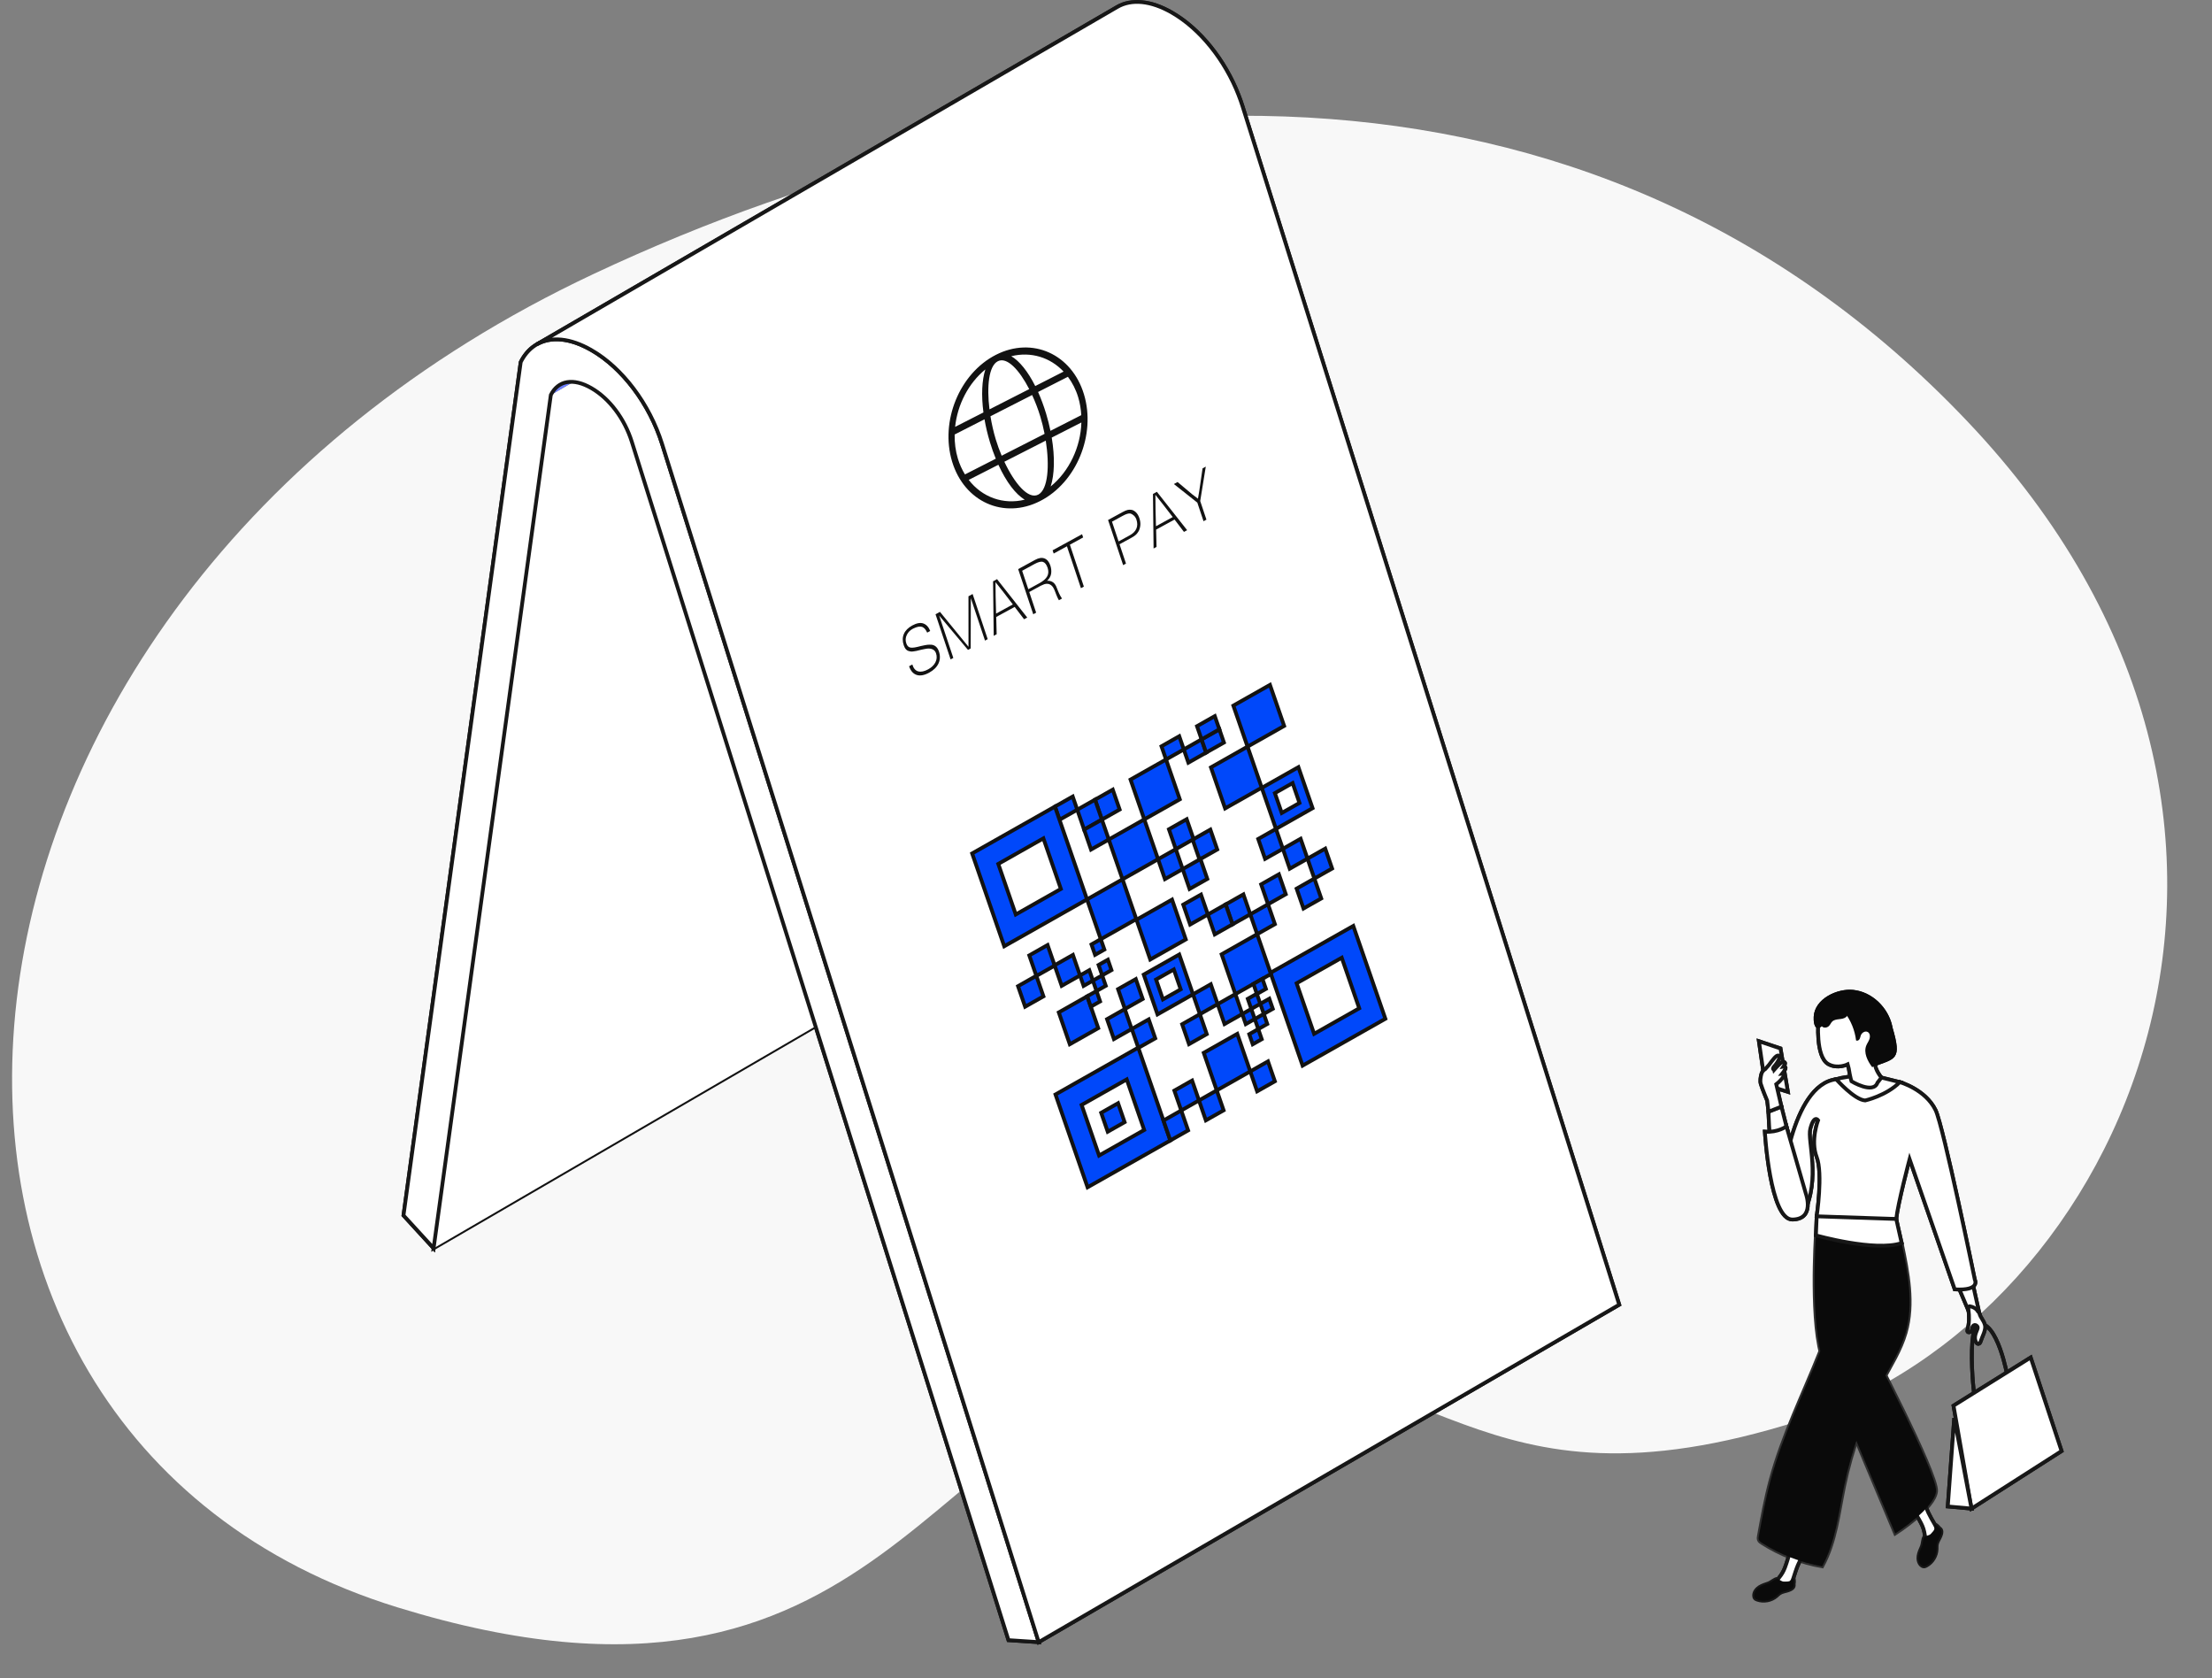 <svg xmlns="http://www.w3.org/2000/svg" xmlns:xlink="http://www.w3.org/1999/xlink" width="584" height="443" viewBox="0 0 584 443">
  <rect x="0" y="0" width="584" height="443" fill="#808080" stroke="none"/>
  <defs>
    <rect id="service2-a" width="638" height="443" x="0" y="0"/>
  </defs>
  <g fill="none" fill-rule="evenodd" transform="translate(-248 -2826)">
    <g transform="translate(248 2826)">
      <mask id="service2-b" fill="#fff">
        <use xlink:href="#service2-a"/>
      </mask>
      <g mask="url(#service2-b)">
        <g transform="translate(-67 -71)">
          <path fill="#F8F8F8" d="M324.24,192.642 C258.782,217.852 206.231,137.139 108.71,231.713 C-3.922,340.942 107.827,528.451 314.564,521.829 C446.583,517.603 578.564,462.42 620.073,322.575 C661.581,182.727 549.799,92.796 460.813,107.587 C370.872,122.534 384.543,169.416 324.24,192.642" transform="scale(1 -1) rotate(27 1654.404 0)"/>
          <g transform="translate(173 71)">
            <polygon fill="#FFF" stroke="#121212" points="39.425 104.246 192.699 15.173 161.753 240.405 8.479 329.478"/>
            <g transform="translate(0 .186)">
              <path fill="#6E80FF" d="M41.865,101.346 L195.139,12.273 C194.146,12.85 193.319,13.757 192.699,14.987 L39.425,104.06 C40.045,102.83 40.872,101.923 41.865,101.346"/>
              <path fill="#FFF" d="M50.167,92.239 C58.341,96.958 65.474,106.419 68.775,116.927 L168.231,433.254 L160.251,432.732 L60.802,116.402 C58.878,110.296 54.896,105.009 50.139,102.262 C45.382,99.516 41.377,100.191 39.425,104.06 L8.479,329.293 L0.527,320.617 L31.474,95.391 C34.824,88.723 41.987,87.516 50.167,92.239"/>
              <path stroke="#171717" d="M50.167,92.239 C58.341,96.958 65.474,106.419 68.775,116.927 L168.231,433.254 L160.251,432.732 L60.802,116.402 C58.878,110.296 54.896,105.009 50.139,102.262 C45.382,99.516 41.377,100.191 39.425,104.06 L8.479,329.293 L0.527,320.617 L31.474,95.391 C34.824,88.723 41.987,87.516 50.167,92.239 Z"/>
              <g transform="translate(35)">
                <path fill="#FFF" d="M168.441,3.166 C162.837,-0.069 157.711,-0.522 153.961,1.657 L0.686,90.73 C4.436,88.552 9.563,89.004 15.167,92.239 L15.17,92.237 C23.339,96.955 30.468,106.42 33.778,116.925 L133.229,433.254 L149.927,423.553 L286.501,344.185 L187.049,27.855 C186.737,26.872 186.397,25.898 186.018,24.943 L186.018,24.934 C182.397,15.62 175.844,7.441 168.441,3.167"/>
                <path stroke="#171717" d="M168.441,3.166 C162.837,-0.069 157.711,-0.522 153.961,1.657 L0.686,90.73 C4.436,88.552 9.563,89.004 15.167,92.239 L15.17,92.237 C23.339,96.955 30.468,106.42 33.778,116.925 L133.229,433.254 L149.927,423.553 L286.501,344.185 L187.049,27.855 C186.737,26.872 186.397,25.898 186.018,24.943 L186.018,24.934 C182.397,15.62 175.844,7.441 168.441,3.167"/>
              </g>
            </g>
            <polygon fill="#FFF" points="271.892 273.316 173.093 331.964 136.744 216.353 235.872 158.749"/>
            <polygon fill="#0048FC" points="187.786 208.422 189.604 213.678 184.914 216.331 183.097 211.075"/>
            <polygon stroke="#121212" points="187.786 208.422 189.604 213.678 184.914 216.331 183.097 211.075"/>
            <polygon fill="#0048FC" points="183.096 211.075 184.913 216.331 180.23 218.981 178.411 213.724"/>
            <polygon stroke="#121212" points="183.096 211.075 184.913 216.331 180.23 218.981 178.411 213.724"/>
            <polygon fill="#0048FC" points="184.914 216.331 186.731 221.587 182.048 224.237 180.229 218.981"/>
            <polygon stroke="#121212" points="184.914 216.331 186.731 221.587 182.048 224.237 180.229 218.981"/>
            <polygon fill="#0048FC" points="177.208 210.241 178.412 213.724 173.723 216.378 172.518 212.894"/>
            <polygon stroke="#121212" points="177.208 210.241 178.412 213.724 173.723 216.378 172.518 212.894"/>
            <path fill="#0048FC" d="M174.088,234.636 L169.471,221.283 L157.558,228.025 L162.174,241.376 L174.088,234.636 L174.088,234.636 Z M150.661,225.26 L172.518,212.895 L180.99,237.397 L159.134,249.761 L150.661,225.26 Z"/>
            <path stroke="#121212" d="M174.088,234.636 L169.471,221.283 L157.558,228.025 L162.174,241.376 L174.088,234.636 L174.088,234.636 Z M150.661,225.26 L172.518,212.895 L180.99,237.397 L159.134,249.761 L150.661,225.26 Z"/>
            <polygon fill="#0048FC" points="184.618 247.888 184.623 247.902 185.568 250.637 183.115 252.026 182.165 249.276"/>
            <polygon stroke="#121212" points="184.618 247.888 184.623 247.902 185.568 250.637 183.115 252.026 182.165 249.276"/>
            <polygon fill="#0048FC" points="190.364 232.093 193.997 242.599 184.623 247.902 180.99 237.397"/>
            <polygon stroke="#121212" points="190.364 232.093 193.997 242.599 184.623 247.902 180.99 237.397"/>
            <polygon fill="#0048FC" points="211.078 236.123 212.895 241.379 208.212 244.028 206.393 238.772"/>
            <polygon stroke="#121212" points="211.078 236.123 212.895 241.379 208.212 244.028 206.393 238.772"/>
            <polygon fill="#0048FC" points="203.432 237.451 207.065 247.956 197.684 253.263 194.051 242.758"/>
            <polygon stroke="#121212" points="203.432 237.451 207.065 247.956 197.684 253.263 194.051 242.758"/>
            <polygon fill="#0048FC" points="196.111 216.28 199.744 226.786 190.364 232.093 186.731 221.587"/>
            <polygon stroke="#121212" points="196.111 216.28 199.744 226.786 190.364 232.093 186.731 221.587"/>
            <polygon fill="#0048FC" points="229.287 180.777 233.032 191.608 223.368 197.076 219.623 186.245"/>
            <polygon stroke="#121212" points="229.287 180.777 233.032 191.608 223.368 197.076 219.623 186.245"/>
            <polygon fill="#0048FC" points="211.23 195.158 212.437 198.648 207.748 201.302 206.541 197.811"/>
            <polygon stroke="#121212" points="211.23 195.158 212.437 198.648 207.748 201.302 206.541 197.811"/>
            <polygon fill="#0048FC" points="215.927 192.501 217.133 195.991 212.438 198.648 211.231 195.158"/>
            <polygon stroke="#121212" points="215.927 192.501 217.133 195.991 212.438 198.648 211.231 195.158"/>
            <polygon fill="#0048FC" points="223.368 197.076 227.113 207.907 217.449 213.375 213.704 202.544"/>
            <polygon stroke="#121212" points="223.368 197.076 227.113 207.907 217.449 213.375 213.704 202.544"/>
            <path fill="#0048FC" d="M237.084,211.938 L235.27,206.688 L230.585,209.338 L232.4,214.587 L237.084,211.938 L237.084,211.938 Z M227.13,207.957 L236.795,202.488 L240.54,213.32 L230.875,218.787 L227.13,207.957 Z"/>
            <path stroke="#121212" d="M237.084,211.938 L235.27,206.688 L230.585,209.338 L232.4,214.587 L237.084,211.938 L237.084,211.938 Z M227.13,207.957 L236.795,202.488 L240.54,213.32 L230.875,218.787 L227.13,207.957 Z"/>
            <polygon fill="#0048FC" points="204.429 224.136 206.243 229.386 201.56 232.035 199.744 226.786"/>
            <polygon stroke="#121212" points="204.429 224.136 206.243 229.386 201.56 232.035 199.744 226.786"/>
            <polygon fill="#0048FC" points="213.555 218.973 215.369 224.222 210.933 226.733 210.686 226.872 208.87 221.622"/>
            <polygon stroke="#121212" points="213.555 218.973 215.369 224.222 210.933 226.733 210.686 226.872 208.87 221.622"/>
            <polygon fill="#0048FC" points="210.933 226.732 212.75 231.988 208.061 234.641 206.243 229.385 210.686 226.872"/>
            <polygon stroke="#121212" points="210.933 226.732 212.75 231.988 208.061 234.641 206.243 229.385 210.686 226.872"/>
            <polygon fill="#0048FC" points="190.964 266.347 192.782 271.604 188.092 274.257 186.275 269"/>
            <polygon stroke="#121212" points="190.964 266.347 192.782 271.604 188.092 274.257 186.275 269"/>
            <polygon fill="#0048FC" points="193.87 258.427 195.685 263.676 190.995 266.329 189.18 261.08"/>
            <polygon stroke="#121212" points="193.87 258.427 195.685 263.676 190.995 266.329 189.18 261.08"/>
            <polygon fill="#0048FC" points="207.301 216.227 209.118 221.483 204.429 224.136 202.611 218.88"/>
            <polygon stroke="#121212" points="207.301 216.227 209.118 221.483 204.429 224.136 202.611 218.88"/>
            <polygon fill="#0048FC" points="205.336 194.328 206.541 197.811 201.851 200.465 200.647 196.981"/>
            <polygon stroke="#121212" points="205.336 194.328 206.541 197.811 201.851 200.465 200.647 196.981"/>
            <polygon fill="#0048FC" points="214.722 189.018 215.926 192.501 211.23 195.159 210.026 191.675"/>
            <polygon stroke="#121212" points="214.722 189.018 215.926 192.501 211.23 195.159 210.026 191.675"/>
            <polygon fill="#0048FC" points="228.769 280.148 230.586 285.405 225.903 288.054 224.084 282.798"/>
            <polygon stroke="#121212" points="228.769 280.148 230.586 285.405 225.903 288.054 224.084 282.798"/>
            <path fill="#0048FC" d="M252.857,266.141 L248.24,252.788 L236.327,259.529 L240.943,272.88 L252.857,266.141 L252.857,266.141 Z M229.43,256.765 L251.287,244.4 L259.759,268.901 L237.903,281.266 L229.43,256.765 Z"/>
            <path stroke="#121212" d="M252.857,266.141 L248.24,252.788 L236.327,259.529 L240.943,272.88 L252.857,266.141 L252.857,266.141 Z M229.43,256.765 L251.287,244.4 L259.759,268.901 L237.903,281.266 L229.43,256.765 Z"/>
            <polygon fill="#0048FC" points="225.908 246.577 229.541 257.083 227.298 258.352 224.919 259.698 220.161 262.39 216.528 251.885"/>
            <polygon stroke="#121212" points="225.908 246.577 229.541 257.083 227.298 258.352 224.919 259.698 220.161 262.39 216.528 251.885"/>
            <polygon fill="#0048FC" points="201.85 200.465 205.485 210.978 196.111 216.28 192.476 205.768"/>
            <polygon stroke="#121212" points="201.85 200.465 205.485 210.978 196.111 216.28 192.476 205.768"/>
            <path fill="#0048FC" d="M205.72,261.138 L203.905,255.888 L199.214,258.541 L201.03,263.791 L205.72,261.138 L205.72,261.138 Z M195.964,257.242 L205.339,251.939 L208.971,262.445 L199.597,267.747 L195.964,257.242 Z"/>
            <path stroke="#121212" d="M205.72,261.138 L203.905,255.888 L199.214,258.541 L201.03,263.791 L205.72,261.138 L205.72,261.138 Z M195.964,257.242 L205.339,251.939 L208.971,262.445 L199.597,267.747 L195.964,257.242 Z"/>
            <polygon fill="#0048FC" points="228.777 238.679 230.591 243.928 225.908 246.577 224.092 241.328"/>
            <polygon stroke="#121212" points="228.777 238.679 230.591 243.928 225.908 246.577 224.092 241.328"/>
            <polygon fill="#0048FC" points="181.041 262.969 183.948 271.376 176.44 275.624 173.533 267.217"/>
            <polygon stroke="#121212" points="181.041 262.969 183.948 271.376 176.44 275.624 173.533 267.217"/>
            <polygon fill="#0048FC" points="220.161 262.39 221.978 267.647 217.295 270.296 215.476 265.04"/>
            <polygon stroke="#121212" points="220.161 262.39 221.978 267.647 217.295 270.296 215.476 265.04"/>
            <polygon fill="#0048FC" points="225.814 262.288 226.736 264.954 224.357 266.3 223.435 263.634"/>
            <polygon stroke="#121212" points="225.814 262.288 226.736 264.954 224.357 266.3 223.435 263.634"/>
            <polygon fill="#0048FC" points="227.298 258.353 228.22 261.019 225.841 262.365 224.919 259.699"/>
            <polygon stroke="#121212" points="227.298 258.353 228.22 261.019 225.841 262.365 224.919 259.699"/>
            <polygon fill="#0048FC" points="229.115 263.608 230.037 266.274 227.658 267.62 226.736 264.954"/>
            <polygon stroke="#121212" points="229.115 263.608 230.037 266.274 227.658 267.62 226.736 264.954"/>
            <polygon fill="#0048FC" points="224.357 266.3 225.279 268.967 222.9 270.313 221.978 267.647"/>
            <polygon stroke="#121212" points="224.357 266.3 225.279 268.967 222.9 270.313 221.978 267.647"/>
            <polygon fill="#0048FC" points="227.658 267.62 228.578 270.279 226.199 271.626 225.279 268.967"/>
            <polygon stroke="#121212" points="227.658 267.62 228.578 270.279 226.199 271.626 225.279 268.967"/>
            <polygon fill="#0048FC" points="226.199 271.626 227.121 274.292 224.742 275.638 223.82 272.972"/>
            <polygon stroke="#121212" points="226.199 271.626 227.121 274.292 224.742 275.638 223.82 272.972"/>
            <polygon fill="#0048FC" points="170.577 249.439 172.426 254.786 172.452 254.862 167.62 257.596 167.608 257.56 165.745 252.173"/>
            <polygon stroke="#121212" points="170.577 249.439 172.426 254.786 172.452 254.862 167.62 257.596 167.608 257.56 165.745 252.173"/>
            <polygon fill="#0048FC" points="177.264 252.048 179.139 257.471 174.3 260.208 172.452 254.861 172.425 254.785"/>
            <polygon stroke="#121212" points="177.264 252.048 179.139 257.471 174.3 260.208 172.452 254.861 172.425 254.785"/>
            <polygon fill="#0048FC" points="167.608 257.56 167.62 257.596 169.483 262.983 164.651 265.716 162.776 260.293"/>
            <polygon stroke="#121212" points="167.608 257.56 167.62 257.596 169.483 262.983 164.651 265.716 162.776 260.293"/>
            <polygon fill="#0048FC" points="186.493 253.31 187.444 256.06 184.99 257.447 184.04 254.698"/>
            <polygon stroke="#121212" points="186.493 253.31 187.444 256.06 184.99 257.447 184.04 254.698"/>
            <polygon fill="#0048FC" points="181.593 256.082 182.543 258.832 180.09 260.22 179.139 257.471"/>
            <polygon stroke="#121212" points="181.593 256.082 182.543 258.832 180.09 260.22 179.139 257.471"/>
            <polygon fill="#0048FC" points="184.99 257.447 185.941 260.196 183.494 261.581 182.544 258.832"/>
            <polygon stroke="#121212" points="184.99 257.447 185.941 260.196 183.494 261.581 182.544 258.832"/>
            <polygon fill="#0048FC" points="183.494 261.581 184.442 264.323 181.989 265.711 181.041 262.969"/>
            <polygon stroke="#121212" points="183.494 261.581 184.442 264.323 181.989 265.711 181.041 262.969"/>
            <polygon fill="#0048FC" points="213.662 259.791 215.476 265.04 210.787 267.693 208.972 262.444"/>
            <polygon stroke="#121212" points="213.662 259.791 215.476 265.04 210.787 267.693 208.972 262.444"/>
            <polygon fill="#0048FC" points="220.656 272.882 224.085 282.799 215.236 287.805 211.807 277.888"/>
            <polygon stroke="#121212" points="220.656 272.882 224.085 282.799 215.236 287.805 211.807 277.888"/>
            <polygon fill="#0048FC" points="210.787 267.693 212.604 272.949 207.92 275.599 206.102 270.342"/>
            <polygon stroke="#121212" points="210.787 267.693 212.604 272.949 207.92 275.599 206.102 270.342"/>
            <polygon fill="#0048FC" points="215.236 287.805 217.053 293.062 212.364 295.715 210.547 290.458"/>
            <polygon stroke="#121212" points="215.236 287.805 217.053 293.062 212.364 295.715 210.547 290.458"/>
            <polygon fill="#0048FC" points="208.731 285.209 210.546 290.458 205.862 293.108 204.047 287.859"/>
            <polygon stroke="#121212" points="208.731 285.209 210.546 290.458 205.862 293.108 204.047 287.859"/>
            <path fill="#0048FC" d="M196.088,298.257 L191.471,284.905 L179.558,291.646 L184.174,304.997 L196.088,298.257 L196.088,298.257 Z M172.661,288.882 L194.518,276.517 L201.172,295.762 L202.99,301.018 L181.134,313.383 L172.661,288.882 Z"/>
            <path stroke="#121212" d="M196.088,298.257 L191.471,284.905 L179.558,291.646 L184.174,304.997 L196.088,298.257 L196.088,298.257 Z M172.661,288.882 L194.518,276.517 L201.172,295.762 L202.99,301.018 L181.134,313.383 L172.661,288.882 Z"/>
            <polygon fill="#0048FC" points="205.862 293.108 207.679 298.364 202.99 301.017 201.173 295.761"/>
            <polygon stroke="#121212" points="205.862 293.108 207.679 298.364 202.99 301.017 201.173 295.761"/>
            <polygon fill="#0048FC" points="231.649 230.769 233.466 236.026 228.777 238.679 226.96 233.422"/>
            <polygon stroke="#121212" points="231.649 230.769 233.466 236.026 228.777 238.679 226.96 233.422"/>
            <polygon fill="#0048FC" points="230.875 218.787 232.693 224.043 228.003 226.696 226.186 221.44"/>
            <polygon stroke="#121212" points="230.875 218.787 232.693 224.043 228.003 226.696 226.186 221.44"/>
            <polygon fill="#0048FC" points="237.383 221.39 239.198 226.639 234.508 229.292 232.694 224.043"/>
            <polygon stroke="#121212" points="237.383 221.39 239.198 226.639 234.508 229.292 232.694 224.043"/>
            <polygon fill="#0048FC" points="243.882 223.989 245.7 229.245 241.016 231.895 239.198 226.638"/>
            <polygon stroke="#121212" points="243.882 223.989 245.7 229.245 241.016 231.895 239.198 226.638"/>
            <polygon fill="#0048FC" points="241.015 231.895 242.83 237.144 238.14 239.798 236.326 234.548"/>
            <polygon stroke="#121212" points="241.015 231.895 242.83 237.144 238.14 239.798 236.326 234.548"/>
            <polygon fill="#0048FC" points="222.275 236.072 224.092 241.328 219.403 243.981 217.586 238.725"/>
            <polygon stroke="#121212" points="222.275 236.072 224.092 241.328 219.403 243.981 217.586 238.725"/>
            <polygon fill="#0048FC" points="217.586 238.726 219.403 243.982 214.713 246.635 212.896 241.379"/>
            <polygon stroke="#121212" points="217.586 238.726 219.403 243.982 214.713 246.635 212.896 241.379"/>
            <polygon fill="#0048FC" points="189.188 291.189 190.917 296.189 186.456 298.713 184.727 293.713"/>
            <polygon stroke="#121212" points="189.188 291.189 190.917 296.189 186.456 298.713 184.727 293.713"/>
            <polygon fill="#0048FC" points="197.274 269.062 199.003 274.062 194.542 276.586 192.812 271.586"/>
            <polygon stroke="#121212" points="197.274 269.062 199.003 274.062 194.542 276.586 192.812 271.586"/>
            <g transform="translate(132 91.186)">
              <path fill="#121212" d="M2.839 73.913C4.009 73.274 4.992 73.097 5.784 73.384 6.583 73.666 7.184 74.322 7.59 75.358L6.793 75.794C6.613 75.409 6.414 75.093 6.21 74.835 5.998 74.582 5.749 74.396 5.466 74.285 5.182 74.195 4.85 74.168 4.466 74.236 4.081 74.305 3.619 74.472 3.08 74.737 3.029 74.763 2.98 74.789 2.931 74.815 2.243 75.19 1.738 75.714 1.416 76.385 1.062 77.099 1.011 77.836 1.265 78.596 1.377 78.932 1.524 79.192 1.687 79.378 1.858 79.559 2.095 79.684 2.379 79.747 2.664 79.79 3.026 79.781 3.469 79.71 3.904 79.642 4.448 79.516 5.102 79.339 5.487 79.251 5.814 79.185 6.092 79.129 6.362 79.075 6.605 79.038 6.816 79.008 7.035 78.982 7.235 78.969 7.414 78.974 7.595 78.979 7.784 78.989 7.999 78.995 8.473 79.068 8.867 79.259 9.17 79.557 9.481 79.851 9.719 80.26 9.893 80.78 10.265 81.892 10.226 82.944 9.786 83.914 9.339 84.887 8.518 85.704 7.319 86.358 6.021 87.067 4.908 87.268 3.997 86.953 3.081 86.648 2.419 85.885 2.013 84.669L2.866 84.202C3.177 85.234 3.701 85.837 4.443 86.028 5.176 86.215 6.048 86.031 7.045 85.486 7.943 84.997 8.585 84.381 8.968 83.623 9.346 82.877 9.402 82.08 9.127 81.256 8.967 80.775 8.684 80.437 8.276 80.234 7.877 80.027 7.379 79.959 6.794 80.013 6.666 80.035 6.56 80.047 6.466 80.069 6.376 80.081 6.279 80.096 6.175 80.114 6.071 80.134 5.953 80.16 5.811 80.19 5.665 80.214 5.485 80.256 5.262 80.301 4.702 80.455 4.239 80.566 3.889 80.635 3.541 80.712 3.25 80.757 3.018 80.77 2.79 80.8 2.596 80.802 2.451 80.776 2.303 80.764 2.153 80.722 1.993 80.677 1.683 80.61 1.408 80.448 1.179 80.194.941 79.936.752 79.576.6 79.12.238 78.04.248 77.051.634 76.149 1.02 75.248 1.756 74.505 2.839 73.913M24.983 70.767L29.403 68.353 26.965 65.171 24.828 62.479 24.865 66.224 24.983 70.767 24.983 70.767zM25.231 61.681L33.206 71.811 32.374 72.266 29.884 69.007 25.02 71.664 25.133 76.22 24.351 76.647 24.183 62.253 25.231 61.681z"/>
              <polygon fill="#121212" points="18.786 65.6 22.766 77.513 22.057 77.902 18.316 66.707 18.275 79.967 17.564 80.355 9.95 71.278 13.69 82.471 12.973 82.863 8.992 70.95 10.162 70.31 17.695 79.527 17.688 66.2"/>
              <polygon fill="#121212" points="47.678 49.818 47.965 50.673 44.464 52.587 48.157 63.644 47.383 64.067 43.688 53.009 40.188 54.922 39.901 54.066"/>
              <path fill="#121212" d="M36.405,62.749 C37.438,62.185 38.134,61.578 38.484,60.923 C38.837,60.276 38.865,59.523 38.579,58.667 C38.28,57.798 37.874,57.292 37.361,57.129 C36.847,56.964 36.097,57.156 35.107,57.697 L31.864,59.468 L33.492,64.341 L36.405,62.749 M41.92,66.049 C42.035,66.269 42.196,66.522 42.382,66.799 L41.564,67.246 C41.479,67.094 41.397,66.948 41.327,66.817 C41.258,66.684 41.19,66.531 41.114,66.356 C41.041,66.188 40.96,65.996 40.865,65.763 C40.773,65.54 40.657,65.243 40.527,64.879 C40.278,64.21 39.997,63.721 39.686,63.428 C39.369,63.138 39.043,62.974 38.703,62.923 C38.371,62.867 38.041,62.897 37.7,63.017 C37.368,63.142 37.063,63.27 36.773,63.419 L33.738,65.076 L35.558,70.525 L34.791,70.945 L30.81,59.032 L35.288,56.586 C36.242,56.065 37.067,55.944 37.768,56.215 C38.472,56.492 38.984,57.111 39.305,58.072 C39.541,58.776 39.612,59.474 39.524,60.175 C39.436,60.877 39.069,61.531 38.438,62.132 C38.823,62.062 39.243,62.127 39.702,62.331 C40.15,62.531 40.516,62.916 40.811,63.493 C40.995,63.941 41.142,64.306 41.256,64.594 C41.369,64.883 41.473,65.147 41.583,65.371 C41.687,65.608 41.796,65.832 41.92,66.049"/>
              <polygon fill="#121212" points="80.346 31.974 78.874 41.056 80.516 45.969 79.749 46.388 78.108 41.475 71.921 36.575 72.898 36.042 76.754 39.281 78.278 40.436 78.638 38.29 79.492 32.44"/>
              <path fill="#121212" d="M67.192 47.712L71.62 45.294 69.174 42.115 67.044 39.419 67.074 43.169 67.192 47.712 67.192 47.712zM67.44 38.626L75.421 48.752 74.583 49.209 72.101 45.947 67.236 48.605 67.342 53.164 66.561 53.592 66.4 39.194 67.44 38.626zM62.019 48.352C62.326 47.645 62.331 46.847 62.029 45.943 61.889 45.527 61.665 45.186 61.368 44.904 61.07 44.623 60.746 44.44 60.383 44.344 60.113 44.322 59.822 44.367 59.531 44.459 59.24 44.552 58.841 44.732 58.346 45.002L55.583 46.511 57.325 51.72 60.28 50.106C61.134 49.639 61.712 49.059 62.019 48.352M61.922 44.052C62.289 44.411 62.581 44.904 62.801 45.539 63.018 46.188 63.107 46.783 63.073 47.341 63.031 47.903 62.897 48.44 62.66 48.948 62.452 49.317 62.218 49.633 61.958 49.898 61.692 50.167 61.271 50.454 60.697 50.768L57.576 52.472 59.279 57.569 58.525 57.981 54.544 46.067 58.354 43.986C58.928 43.672 59.396 43.473 59.754 43.401 60.112 43.329 60.466 43.324 60.814 43.399 61.191 43.487 61.559 43.702 61.922 44.052M14.892 29.864C15.355 31.395 15.996 32.783 16.764 34.036L24.901 29.889C24.346 28.528 23.828 27.078 23.365 25.547 22.741 23.482 22.26 21.45 21.92 19.487L14.038 23.503C14.005 25.647 14.265 27.792 14.892 29.864M39.338 22.533L47.475 18.387C47.373 16.795 47.123 15.208 46.661 13.677 46.034 11.605 45.1 9.803 43.945 8.264L36.07 12.277C36.842 14.02 37.563 15.93 38.188 17.994 38.651 19.525 39.032 21.046 39.338 22.533M22.15 6.323C17.69 9.959 14.789 15.603 14.165 21.486L21.642 17.676C21.051 13.152 21.235 9.145 22.15 6.323M42.801 6.896C39.26 3.135 34.175 1.558 28.995 2.836 31.151 4.093 33.386 6.867 35.318 10.709L42.801 6.896M25.446 4.161C23.034 5.389 22.496 10.85 23.237 16.864L33.73 11.517C31.121 6.456 27.858 2.931 25.446 4.161M36.662 18.771C36.07 16.814 35.327 14.881 34.496 13.08L23.495 18.685C23.83 20.738 24.298 22.812 24.89 24.769 25.335 26.24 25.863 27.694 26.454 29.098L37.786 23.325C37.476 21.777 37.107 20.242 36.662 18.771M36.098 39.377C38.716 38.043 39.135 31.718 38.098 25.117L27.164 30.688C29.865 36.442 33.48 40.711 36.098 39.377M39.393 37.214C44.292 33.222 47.309 26.806 47.498 20.327L39.671 24.315C40.53 29.461 40.417 34.072 39.393 37.214M17.757 35.481C21.299 40.059 26.872 42.098 32.549 40.701 30.158 39.3 27.659 36.019 25.591 31.49L17.757 35.481M24.934 2.469C34.54-2.425 44.965 2.251 48.186 12.9 51.405 23.542 46.216 36.173 36.609 41.067 27.009 45.959 16.585 41.283 13.367 30.641 10.145 19.992 15.333 7.361 24.934 2.469"/>
              <path stroke="#171717" d="M284.137,258.214 C284.137,258.214 282.772,258.681 282.61,265.177 C282.454,271.459 283.286,277.572 283.286,277.572 L292.022,272.224 C292.022,272.224 289.402,257.195 284.137,258.214 Z"/>
              <path fill="#FDA09E" d="M227.108 188.655C227.108 188.655 226.764 189.107 226.962 189.611 227.16 190.114 227.95 190.672 227.95 190.672L227.108 188.655zM236.818 229.696C236.818 229.696 239.89 227.267 239.742 223.672 239.742 223.672 239.827 218.413 238.283 218.351 236.738 218.29 233.978 221.75 233.978 221.75L236.818 229.696z"/>
              <polygon fill="#FFF" points="279.989 234.905 284.572 255.442 282.234 256.023 273.65 235.735"/>
              <polygon stroke="#171717" points="279.989 234.905 284.572 255.442 282.234 256.023 273.65 235.735"/>
              <path fill="#FFF" d="M283.375,246.549 C283.375,246.549 275.069,206.035 273.017,201.826 C270.336,196.329 263.593,194.442 263.593,194.442 C252.598,198.383 246.781,193.675 246.781,193.675 C234.746,195.204 232.326,222.692 232.326,222.692 C234.119,225.085 235.652,228.473 238.215,229.124 C242.782,219.701 239.096,209.998 239.941,206.741 C240.931,202.936 242.005,204.484 242.005,204.484 C242.005,204.484 239.941,209.837 241.633,214.21 C243.324,218.582 241.633,229.857 241.633,229.857 C248.12,232.673 262.634,230.559 262.634,230.559 C263.057,226.474 266.16,214.777 266.16,214.777 L278.081,249.14 C284.99,249.563 283.375,246.549 283.375,246.549"/>
              <path stroke="#171717" d="M283.375,246.549 C283.375,246.549 275.069,206.035 273.017,201.826 C270.336,196.329 263.593,194.442 263.593,194.442 C252.598,198.383 246.781,193.675 246.781,193.675 C234.746,195.204 232.326,222.692 232.326,222.692 C234.119,225.085 235.652,228.473 238.215,229.124 C242.782,219.701 239.096,209.998 239.941,206.741 C240.931,202.936 242.005,204.484 242.005,204.484 C242.005,204.484 239.941,209.837 241.633,214.21 C243.324,218.582 241.633,229.857 241.633,229.857 C248.12,232.673 262.634,230.559 262.634,230.559 C263.057,226.474 266.16,214.777 266.16,214.777 L278.081,249.14 C284.99,249.563 283.375,246.549 283.375,246.549 Z"/>
              <path fill="#FFF" d="M237.572,221.688 L232.326,200.912 L228.905,202.243 C228.905,202.243 229.444,225.41 234.468,229.105 C239.493,232.799 237.572,221.688 237.572,221.688"/>
              <path stroke="#171717" d="M237.572,221.688 L232.326,200.912 L228.905,202.243 C228.905,202.243 229.444,225.41 234.468,229.105 C239.493,232.799 237.572,221.688 237.572,221.688 Z"/>
              <polygon fill="#FFF" points="226.379 183.642 232.079 185.554 234.027 197.003 228.051 195.12"/>
              <polygon stroke="#171717" points="226.379 183.642 232.079 185.554 234.027 197.003 228.051 195.12"/>
              <path fill="#FFF" d="M281.472,259.727 C281.424,259.91 281.373,260.112 281.46,260.28 C281.62,260.588 282.12,260.509 282.335,260.237 C282.551,259.963 282.583,259.595 282.679,259.261 C282.775,258.927 282.998,258.572 283.345,258.545 C283.678,258.52 283.995,258.778 284.138,259.08 C284.363,259.552 283.039,261.123 283.538,262.658 C283.675,263.079 283.959,263.598 284.393,263.508 C284.663,263.453 284.821,263.172 284.904,262.91 C285.324,261.586 286.392,259.827 286.054,258.562 C285.696,257.22 284.947,256.779 284.572,255.442 C284.448,254.998 284.358,255.271 284.134,254.869 C283.824,254.311 283.244,253.958 282.656,253.754 C281.704,253.424 281.574,253.624 281.7,254.541 C281.939,256.291 281.927,258.008 281.472,259.727"/>
              <path stroke="#171717" d="M281.472,259.727 C281.424,259.91 281.373,260.112 281.46,260.28 C281.62,260.588 282.12,260.509 282.335,260.237 C282.551,259.963 282.583,259.595 282.679,259.261 C282.775,258.927 282.998,258.572 283.345,258.545 C283.678,258.52 283.995,258.778 284.138,259.08 C284.363,259.552 283.039,261.123 283.538,262.658 C283.675,263.079 283.959,263.598 284.393,263.508 C284.663,263.453 284.821,263.172 284.904,262.91 C285.324,261.586 286.392,259.827 286.054,258.562 C285.696,257.22 284.947,256.779 284.572,255.442 C284.448,254.998 284.358,255.271 284.134,254.869 C283.824,254.311 283.244,253.958 282.656,253.754 C281.704,253.424 281.574,253.624 281.7,254.541 C281.939,256.291 281.927,258.008 281.472,259.727 Z"/>
              <path fill="#FFF" d="M233.415,190.663 C233.389,190.49 233.228,190.36 233.061,190.332 C232.998,190.32 232.934,190.33 232.87,190.34 C232.974,190.181 233.078,190.021 233.171,189.854 C233.241,189.728 233.311,189.588 233.288,189.444 C233.262,189.27 233.102,189.141 232.935,189.112 C232.768,189.083 232.598,189.137 232.446,189.214 C232.166,189.356 231.932,189.576 231.705,189.799 C231.254,190.239 230.825,190.704 230.406,191.177 L230.404,191.165 C230,191.041 230.015,190.78 230.305,190.43 L230.31,190.411 C230.928,189.74 231.442,188.968 231.814,188.122 C231.872,187.99 231.928,187.844 231.893,187.702 C231.85,187.532 231.679,187.419 231.51,187.405 C231.341,187.392 231.176,187.461 231.032,187.553 C230.767,187.721 230.554,187.962 230.35,188.204 C229.887,188.75 229.446,189.315 229.029,189.899 C228.937,190.027 228.466,190.508 228.047,191.002 L228.043,191.004 C227.541,191.299 227.169,191.775 227.021,192.339 C226.826,193.079 226.642,194.129 226.872,194.901 C227.268,196.226 228.561,199.318 228.561,199.318 L228.905,202.243 L232.326,200.912 L231.419,197.004 L230.956,194.996 C231.686,194.443 232.331,193.772 232.848,193.004 C232.929,192.884 233.009,192.75 232.999,192.603 C232.987,192.429 232.839,192.286 232.675,192.244 C232.62,192.229 232.564,192.235 232.51,192.237 C232.802,191.872 233.068,191.485 233.298,191.074 C233.368,190.948 233.436,190.808 233.415,190.663"/>
              <path stroke="#171717" d="M233.415,190.663 C233.389,190.49 233.228,190.36 233.061,190.332 C232.998,190.32 232.934,190.33 232.87,190.34 C232.974,190.181 233.078,190.021 233.171,189.854 C233.241,189.728 233.311,189.588 233.288,189.444 C233.262,189.27 233.102,189.141 232.935,189.112 C232.768,189.083 232.598,189.137 232.446,189.214 C232.166,189.356 231.932,189.576 231.705,189.799 C231.254,190.239 230.825,190.704 230.406,191.177 L230.404,191.165 C230,191.041 230.015,190.78 230.305,190.43 L230.31,190.411 C230.928,189.74 231.442,188.968 231.814,188.122 C231.872,187.99 231.928,187.844 231.893,187.702 C231.85,187.532 231.679,187.419 231.51,187.405 C231.341,187.392 231.176,187.461 231.032,187.553 C230.767,187.721 230.554,187.962 230.35,188.204 C229.887,188.75 229.446,189.315 229.029,189.899 C228.937,190.027 228.466,190.508 228.047,191.002 L228.043,191.004 C227.541,191.299 227.169,191.775 227.021,192.339 C226.826,193.079 226.642,194.129 226.872,194.901 C227.268,196.226 228.561,199.318 228.561,199.318 L228.905,202.243 L232.326,200.912 L231.419,197.004 L230.956,194.996 C231.686,194.443 232.331,193.772 232.848,193.004 C232.929,192.884 233.009,192.75 232.999,192.603 C232.987,192.429 232.839,192.286 232.675,192.244 C232.62,192.229 232.564,192.235 232.51,192.237 C232.802,191.872 233.068,191.485 233.298,191.074 C233.368,190.948 233.436,190.808 233.415,190.663 Z"/>
              <path fill="#FFF" d="M269.23,310.929 C268.498,309.503 267.665,308.129 266.738,306.821 C267.883,306.181 269.029,305.541 270.174,304.903 C270.376,307.146 271.635,309.131 272.748,311.089 C273.166,311.824 273.579,312.679 273.311,313.48 C273.069,314.204 272.349,314.639 271.682,315.012 C270.47,315.69 270.319,314.912 270.173,313.911 C270.015,312.826 269.735,311.912 269.23,310.929"/>
              <path stroke="#171717" d="M269.23,310.929 C268.498,309.503 267.665,308.129 266.738,306.821 C267.883,306.181 269.029,305.541 270.174,304.903 C270.376,307.146 271.635,309.131 272.748,311.089 C273.166,311.824 273.579,312.679 273.311,313.48 C273.069,314.204 272.349,314.639 271.682,315.012 C270.47,315.69 270.319,314.912 270.173,313.911 C270.015,312.826 269.735,311.912 269.23,310.929 Z"/>
              <path fill="#0048FC" d="M273.881,312.015 C273.582,311.647 273.206,311.341 272.781,311.128 C272.781,311.377 272.781,311.626 272.78,311.876 C272.78,312.048 272.733,312.241 272.712,312.425 C272.53,312.907 272.14,313.229 271.829,313.609 C271.354,314.189 270.416,314.107 270.061,314.52 C269.71,314.926 269.663,316.369 269.421,316.946 C269.079,317.761 268.679,318.567 268.535,319.439 C268.392,320.312 268.552,321.291 269.19,321.904 C269.389,322.094 269.641,322.246 269.915,322.255 C270.155,322.264 270.385,322.162 270.597,322.048 C272.177,321.195 273.242,319.46 273.288,317.665 C273.298,317.284 273.266,316.898 273.325,316.521 C273.453,315.708 273.988,315.025 274.298,314.263 C274.608,313.5 274.781,312.667 274.084,312.231 C274.075,312.225 273.89,312.021 273.881,312.015"/>
              <path stroke="#171717" d="M273.881,312.015 C273.582,311.647 273.206,311.341 272.781,311.128 C272.781,311.377 272.781,311.626 272.78,311.876 C272.78,312.048 272.733,312.241 272.712,312.425 C272.53,312.907 272.14,313.229 271.829,313.609 C271.354,314.189 270.416,314.107 270.061,314.52 C269.71,314.926 269.663,316.369 269.421,316.946 C269.079,317.761 268.679,318.567 268.535,319.439 C268.392,320.312 268.552,321.291 269.19,321.904 C269.389,322.094 269.641,322.246 269.915,322.255 C270.155,322.264 270.385,322.162 270.597,322.048 C272.177,321.195 273.242,319.46 273.288,317.665 C273.298,317.284 273.266,316.898 273.325,316.521 C273.453,315.708 273.988,315.025 274.298,314.263 C274.608,313.5 274.781,312.667 274.084,312.231 C274.075,312.225 273.89,312.021 273.881,312.015 Z"/>
              <path fill="#003889" d="M249.841,234.885 L241.426,234.885 C241.426,234.885 239.83,259.116 243.421,268.094 C247.012,277.072 262.373,313.579 262.373,313.579 C262.373,313.579 272.747,306.995 273.147,302.407 C273.545,297.819 255.192,262.907 255.192,262.907 L249.841,234.885 Z"/>
              <path stroke="#2F2F2F" d="M249.841,234.885 L241.426,234.885 C241.426,234.885 239.83,259.116 243.421,268.094 C247.012,277.072 262.373,313.579 262.373,313.579 C262.373,313.579 272.747,306.995 273.147,302.407 C273.545,297.819 255.192,262.907 255.192,262.907 L249.841,234.885 Z"/>
              <path fill="#FFF" d="M233.265,322.548 C233.827,321.046 234.284,319.506 234.629,317.941 C235.873,318.358 237.117,318.775 238.36,319.193 C236.835,320.851 236.213,323.117 235.513,325.258 C235.25,326.062 234.895,326.943 234.122,327.283 C233.423,327.591 232.618,327.351 231.893,327.109 C230.577,326.667 231.05,326.032 231.693,325.251 C232.389,324.404 232.877,323.582 233.265,322.548"/>
              <path stroke="#171717" d="M233.265,322.548 C233.827,321.046 234.284,319.506 234.629,317.941 C235.873,318.358 237.117,318.775 238.36,319.193 C236.835,320.851 236.213,323.117 235.513,325.258 C235.25,326.062 234.895,326.943 234.122,327.283 C233.423,327.591 232.618,327.351 231.893,327.109 C230.577,326.667 231.05,326.032 231.693,325.251 C232.389,324.404 232.877,323.582 233.265,322.548 Z"/>
              <path fill="#003889" d="M229.478,299.491 C228.175,304.338 227.277,309.282 226.38,314.22 C226.316,314.575 226.254,314.952 226.392,315.284 C226.536,315.631 226.867,315.857 227.183,316.058 C232.006,319.137 237.442,321.253 243.078,322.247 C246.612,315.82 247.372,308.3 248.852,301.116 C250.852,291.411 254.286,282.002 259.005,273.29 C261.248,269.151 263.802,265.114 265.102,260.591 C267.308,252.92 265.69,244.733 264.062,236.92 C259.322,236.242 254.582,235.563 249.84,234.886 C250.46,234.886 248.779,248.09 248.182,249.776 C246.328,255.014 244.641,260.314 242.587,265.485 C238.106,276.773 232.64,287.72 229.478,299.491"/>
              <path stroke="#2F2F2F" d="M229.478,299.491 C228.175,304.338 227.277,309.282 226.38,314.22 C226.316,314.575 226.254,314.952 226.392,315.284 C226.536,315.631 226.867,315.857 227.183,316.058 C232.006,319.137 237.442,321.253 243.078,322.247 C246.612,315.82 247.372,308.3 248.852,301.116 C250.852,291.411 254.286,282.002 259.005,273.29 C261.248,269.151 263.802,265.114 265.102,260.591 C267.308,252.92 265.69,244.733 264.062,236.92 C259.322,236.242 254.582,235.563 249.84,234.886 C250.46,234.886 248.779,248.09 248.182,249.776 C246.328,255.014 244.641,260.314 242.587,265.485 C238.106,276.773 232.64,287.72 229.478,299.491 Z"/>
              <path fill="#0048FC" d="M235.59,326.72 C235.662,326.25 235.635,325.766 235.507,325.309 C235.322,325.477 235.138,325.644 234.953,325.812 C234.825,325.927 234.651,326.021 234.5,326.13 C234.022,326.32 233.521,326.247 233.03,326.273 C232.281,326.312 231.711,325.562 231.167,325.576 C230.631,325.591 229.531,326.526 228.943,326.735 C228.109,327.031 227.243,327.276 226.501,327.757 C225.759,328.238 225.141,329.015 225.117,329.899 C225.111,330.173 225.166,330.463 225.345,330.672 C225.5,330.856 225.73,330.957 225.956,331.036 C227.651,331.632 229.651,331.254 231.01,330.081 C231.3,329.831 231.563,329.548 231.882,329.338 C232.569,328.887 233.435,328.823 234.207,328.539 C234.98,328.255 235.713,327.824 235.568,327.014 C235.566,327.004 235.592,326.73 235.59,326.72"/>
              <path stroke="#171717" d="M235.59,326.72 C235.662,326.25 235.635,325.766 235.507,325.309 C235.322,325.477 235.138,325.644 234.953,325.812 C234.825,325.927 234.651,326.021 234.5,326.13 C234.022,326.32 233.521,326.247 233.03,326.273 C232.281,326.312 231.711,325.562 231.167,325.576 C230.631,325.591 229.531,326.526 228.943,326.735 C228.109,327.031 227.243,327.276 226.501,327.757 C225.759,328.238 225.141,329.015 225.117,329.899 C225.111,330.173 225.166,330.463 225.345,330.672 C225.5,330.856 225.73,330.957 225.956,331.036 C227.651,331.632 229.651,331.254 231.01,330.081 C231.3,329.831 231.563,329.548 231.882,329.338 C232.569,328.887 233.435,328.823 234.207,328.539 C234.98,328.255 235.713,327.824 235.568,327.014 C235.566,327.004 235.592,326.73 235.59,326.72 Z"/>
              <path fill="#FFF" d="M241.633,229.857 L241.426,234.885 C241.426,234.885 257.023,239.288 264.063,236.919 L262.634,230.559 L241.633,229.857 Z"/>
              <path stroke="#171717" d="M241.633,229.857 L241.426,234.885 C241.426,234.885 257.023,239.288 264.063,236.919 L262.634,230.559 L241.633,229.857 Z"/>
              <path fill="#FFF" d="M263.592,194.442 C259.964,198.069 254.422,199.282 254.422,199.282 C251.559,199.088 246.78,193.677 246.78,193.677 C246.78,193.677 248.128,193.34 248.149,193.33 C248.404,193.279 249.145,193.137 250.662,192.903 L257.387,192.903 L263.592,194.442 Z"/>
              <path stroke="#171717" d="M263.592,194.442 C259.964,198.069 254.422,199.282 254.422,199.282 C251.559,199.088 246.78,193.677 246.78,193.677 C246.78,193.677 248.128,193.34 248.149,193.33 C248.404,193.279 249.145,193.137 250.662,192.903 L257.387,192.903 L263.592,194.442 Z"/>
              <path fill="#FFF" d="M258.729,193.236 C258.729,193.236 256.968,191.205 257,189.295 L256.741,189.379 L256.396,187.488 L257.167,179.386 L251.286,174.046 L247.48,172.427 L244.098,173.199 L242.087,178.165 C242.087,178.165 241.222,187.734 244.717,189.687 C247.164,191.054 249.804,189.748 249.804,189.748 L250.09,190.807 C250.472,193.212 250.813,194.218 250.813,194.218 C250.813,194.218 256.564,197.72 257.691,194.58 L258.729,193.236 Z"/>
              <path stroke="#171717" d="M258.729,193.236 C258.729,193.236 256.968,191.205 257,189.295 L256.741,189.379 L256.396,187.488 L257.167,179.386 L251.286,174.046 L247.48,172.427 L244.098,173.199 L242.087,178.165 C242.087,178.165 241.222,187.734 244.717,189.687 C247.164,191.054 249.804,189.748 249.804,189.748 L250.09,190.807 C250.472,193.212 250.813,194.218 250.813,194.218 C250.813,194.218 256.564,197.72 257.691,194.58 L258.729,193.236 Z"/>
              <path fill="#0A0A0A" d="M256.273,190.482 C255.042,188.836 253.971,186.697 254.719,184.787 C254.972,184.166 255.387,183.636 255.583,183.003 C255.79,182.382 255.709,181.578 255.145,181.232 C254.478,180.818 253.557,181.359 253.281,182.095 C253.155,182.428 253.121,182.796 252.936,183.107 C252.752,183.418 252.327,183.625 252.027,183.418 C251.706,180.76 250.659,178.195 249.037,176.067 C248.265,175.043 247.081,174.019 245.827,174.33 C243.204,174.962 244.319,179.668 242.237,180.151 C240.856,180.461 240.799,178.115 240.845,177.194 C241.075,172.443 247.045,169.67 251.245,170.095 C256.273,170.59 260.564,174.801 261.599,179.737 C261.599,179.737 261.601,179.857 261.657,180.047 C264.175,188.655 262.497,188.169 256.273,190.482"/>
              <path fill="#FFF" d="M233.639,206.114 C233.639,206.114 231.45,207.782 227.95,207.527 C227.95,207.527 229.289,230.791 235.233,230.706 C241.176,230.621 238.816,224.023 238.816,224.023 L233.639,206.114 Z"/>
              <path stroke="#171717" d="M233.639,206.114 C233.639,206.114 231.45,207.782 227.95,207.527 C227.95,207.527 229.289,230.791 235.233,230.706 C241.176,230.621 238.816,224.023 238.816,224.023 L233.639,206.114 Z"/>
              <path fill="#251E3F" d="M242.51,179.272 C242.879,179.55 243.149,179.972 243.607,180.04 C244.065,180.106 244.549,179.946 244.877,179.62 C245.214,179.284 245.377,178.803 245.714,178.466 C246.631,177.549 248.333,178.092 249.351,177.289 C249.667,177.039 249.886,176.67 249.952,176.274 C250.113,175.344 249.447,174.454 248.659,173.936 C247.477,173.161 245.919,172.962 244.607,173.483 C243.292,174.004 242.28,175.254 242.108,176.657 C242.055,177.091 242.078,177.531 242.119,177.967 C242.184,178.683 241.935,178.838 242.51,179.272"/>
              <polygon fill="#0048FC" points="298.128 267.131 277.758 279.84 282.505 307.009 306.285 291.812"/>
              <polygon stroke="#121212" points="298.128 267.131 277.758 279.84 282.505 307.009 306.285 291.812"/>
              <polygon fill="#0048FC" points="282.505 307.009 276.242 306.44 277.95 283.089"/>
              <polygon stroke="#121212" points="282.505 307.009 276.242 306.44 277.95 283.089"/>
            </g>
          </g>
        </g>
      </g>
    </g>
    <g transform="translate(354 2826)">
      <polygon fill="#FFF" points="39.425 104.246 192.699 15.173 161.753 240.405 8.479 329.478"/>
      <g transform="translate(0 .186)">
        <path fill="#6E80FF" d="M41.865,101.346 L195.139,12.273 C194.146,12.85 193.319,13.757 192.699,14.987 L39.425,104.06 C40.045,102.83 40.872,101.923 41.865,101.346"/>
        <path fill="#FFF" d="M50.167,92.239 C58.341,96.958 65.474,106.419 68.775,116.927 L168.231,433.254 L160.251,432.732 L60.802,116.402 C58.878,110.296 54.896,105.009 50.139,102.262 C45.382,99.516 41.377,100.191 39.425,104.06 L8.479,329.293 L0.527,320.617 L31.474,95.391 C34.824,88.723 41.987,87.516 50.167,92.239"/>
        <path stroke="#171717" d="M50.167,92.239 C58.341,96.958 65.474,106.419 68.775,116.927 L168.231,433.254 L160.251,432.732 L60.802,116.402 C58.878,110.296 54.896,105.009 50.139,102.262 C45.382,99.516 41.377,100.191 39.425,104.06 L8.479,329.293 L0.527,320.617 L31.474,95.391 C34.824,88.723 41.987,87.516 50.167,92.239 Z"/>
        <g transform="translate(35)">
          <path fill="#FFF" d="M168.441,3.166 C162.837,-0.069 157.711,-0.522 153.961,1.657 L0.686,90.73 C4.436,88.552 9.563,89.004 15.167,92.239 L15.17,92.237 C23.339,96.955 30.468,106.42 33.778,116.925 L133.229,433.254 L149.927,423.553 L286.501,344.185 L187.049,27.855 C186.737,26.872 186.397,25.898 186.018,24.943 L186.018,24.934 C182.397,15.62 175.844,7.441 168.441,3.167"/>
          <path stroke="#171717" d="M168.441,3.166 C162.837,-0.069 157.711,-0.522 153.961,1.657 L0.686,90.73 C4.436,88.552 9.563,89.004 15.167,92.239 L15.17,92.237 C23.339,96.955 30.468,106.42 33.778,116.925 L133.229,433.254 L149.927,423.553 L286.501,344.185 L187.049,27.855 C186.737,26.872 186.397,25.898 186.018,24.943 L186.018,24.934 C182.397,15.62 175.844,7.441 168.441,3.167"/>
        </g>
      </g>
      <polygon fill="#FFF" points="271.892 273.316 173.093 331.964 136.744 216.353 235.872 158.749"/>
      <polygon fill="#0048FA" points="187.786 208.422 189.604 213.678 184.914 216.331 183.097 211.075"/>
      <polygon stroke="#121212" points="187.786 208.422 189.604 213.678 184.914 216.331 183.097 211.075"/>
      <polygon fill="#0048FA" points="183.096 211.075 184.913 216.331 180.23 218.981 178.411 213.724"/>
      <polygon stroke="#121212" points="183.096 211.075 184.913 216.331 180.23 218.981 178.411 213.724"/>
      <polygon fill="#0048FA" points="184.914 216.331 186.731 221.587 182.048 224.237 180.229 218.981"/>
      <polygon stroke="#121212" points="184.914 216.331 186.731 221.587 182.048 224.237 180.229 218.981"/>
      <polygon fill="#0048FA" points="177.208 210.241 178.412 213.724 173.723 216.378 172.518 212.894"/>
      <polygon stroke="#121212" points="177.208 210.241 178.412 213.724 173.723 216.378 172.518 212.894"/>
      <path fill="#0048FA" d="M174.088,234.636 L169.471,221.283 L157.558,228.025 L162.174,241.376 L174.088,234.636 L174.088,234.636 Z M150.661,225.26 L172.518,212.895 L180.99,237.397 L159.134,249.761 L150.661,225.26 Z"/>
      <path stroke="#121212" d="M174.088,234.636 L169.471,221.283 L157.558,228.025 L162.174,241.376 L174.088,234.636 L174.088,234.636 Z M150.661,225.26 L172.518,212.895 L180.99,237.397 L159.134,249.761 L150.661,225.26 Z"/>
      <polygon fill="#0048FA" points="184.618 247.888 184.623 247.902 185.568 250.637 183.115 252.026 182.165 249.276"/>
      <polygon stroke="#121212" points="184.618 247.888 184.623 247.902 185.568 250.637 183.115 252.026 182.165 249.276"/>
      <polygon fill="#0048FA" points="190.364 232.093 193.997 242.599 184.623 247.902 180.99 237.397"/>
      <polygon stroke="#121212" points="190.364 232.093 193.997 242.599 184.623 247.902 180.99 237.397"/>
      <polygon fill="#0048FA" points="211.078 236.123 212.895 241.379 208.212 244.028 206.393 238.772"/>
      <polygon stroke="#121212" points="211.078 236.123 212.895 241.379 208.212 244.028 206.393 238.772"/>
      <polygon fill="#0048FA" points="203.432 237.451 207.065 247.956 197.684 253.263 194.051 242.758"/>
      <polygon stroke="#121212" points="203.432 237.451 207.065 247.956 197.684 253.263 194.051 242.758"/>
      <polygon fill="#0048FA" points="196.111 216.28 199.744 226.786 190.364 232.093 186.731 221.587"/>
      <polygon stroke="#121212" points="196.111 216.28 199.744 226.786 190.364 232.093 186.731 221.587"/>
      <polygon fill="#0048FA" points="229.287 180.777 233.032 191.608 223.368 197.076 219.623 186.245"/>
      <polygon stroke="#121212" points="229.287 180.777 233.032 191.608 223.368 197.076 219.623 186.245"/>
      <polygon fill="#0048FA" points="211.23 195.158 212.437 198.648 207.748 201.302 206.541 197.811"/>
      <polygon stroke="#121212" points="211.23 195.158 212.437 198.648 207.748 201.302 206.541 197.811"/>
      <polygon fill="#0048FA" points="215.927 192.501 217.133 195.991 212.438 198.648 211.231 195.158"/>
      <polygon stroke="#121212" points="215.927 192.501 217.133 195.991 212.438 198.648 211.231 195.158"/>
      <polygon fill="#0048FA" points="223.368 197.076 227.113 207.907 217.449 213.375 213.704 202.544"/>
      <polygon stroke="#121212" points="223.368 197.076 227.113 207.907 217.449 213.375 213.704 202.544"/>
      <path fill="#0048FA" d="M237.084,211.938 L235.27,206.688 L230.585,209.338 L232.4,214.587 L237.084,211.938 L237.084,211.938 Z M227.13,207.957 L236.795,202.488 L240.54,213.32 L230.875,218.787 L227.13,207.957 Z"/>
      <path stroke="#121212" d="M237.084,211.938 L235.27,206.688 L230.585,209.338 L232.4,214.587 L237.084,211.938 L237.084,211.938 Z M227.13,207.957 L236.795,202.488 L240.54,213.32 L230.875,218.787 L227.13,207.957 Z"/>
      <polygon fill="#0048FA" points="204.429 224.136 206.243 229.386 201.56 232.035 199.744 226.786"/>
      <polygon stroke="#121212" points="204.429 224.136 206.243 229.386 201.56 232.035 199.744 226.786"/>
      <polygon fill="#0048FA" points="213.555 218.973 215.369 224.222 210.933 226.733 210.686 226.872 208.87 221.622"/>
      <polygon stroke="#121212" points="213.555 218.973 215.369 224.222 210.933 226.733 210.686 226.872 208.87 221.622"/>
      <polygon fill="#0048FA" points="210.933 226.732 212.75 231.988 208.061 234.641 206.243 229.385 210.686 226.872"/>
      <polygon stroke="#121212" points="210.933 226.732 212.75 231.988 208.061 234.641 206.243 229.385 210.686 226.872"/>
      <polygon fill="#0048FA" points="190.964 266.347 192.782 271.604 188.092 274.257 186.275 269"/>
      <polygon stroke="#121212" points="190.964 266.347 192.782 271.604 188.092 274.257 186.275 269"/>
      <polygon fill="#0048FA" points="193.87 258.427 195.685 263.676 190.995 266.329 189.18 261.08"/>
      <polygon stroke="#121212" points="193.87 258.427 195.685 263.676 190.995 266.329 189.18 261.08"/>
      <polygon fill="#0048FA" points="207.301 216.227 209.118 221.483 204.429 224.136 202.611 218.88"/>
      <polygon stroke="#121212" points="207.301 216.227 209.118 221.483 204.429 224.136 202.611 218.88"/>
      <polygon fill="#0048FA" points="205.336 194.328 206.541 197.811 201.851 200.465 200.647 196.981"/>
      <polygon stroke="#121212" points="205.336 194.328 206.541 197.811 201.851 200.465 200.647 196.981"/>
      <polygon fill="#0048FA" points="214.722 189.018 215.926 192.501 211.23 195.159 210.026 191.675"/>
      <polygon stroke="#121212" points="214.722 189.018 215.926 192.501 211.23 195.159 210.026 191.675"/>
      <polygon fill="#0048FA" points="228.769 280.148 230.586 285.405 225.903 288.054 224.084 282.798"/>
      <polygon stroke="#121212" points="228.769 280.148 230.586 285.405 225.903 288.054 224.084 282.798"/>
      <path fill="#0048FA" d="M252.857,266.141 L248.24,252.788 L236.327,259.529 L240.943,272.88 L252.857,266.141 L252.857,266.141 Z M229.43,256.765 L251.287,244.4 L259.759,268.901 L237.903,281.266 L229.43,256.765 Z"/>
      <path stroke="#121212" d="M252.857,266.141 L248.24,252.788 L236.327,259.529 L240.943,272.88 L252.857,266.141 L252.857,266.141 Z M229.43,256.765 L251.287,244.4 L259.759,268.901 L237.903,281.266 L229.43,256.765 Z"/>
      <polygon fill="#0048FA" points="225.908 246.577 229.541 257.083 227.298 258.352 224.919 259.698 220.161 262.39 216.528 251.885"/>
      <polygon stroke="#121212" points="225.908 246.577 229.541 257.083 227.298 258.352 224.919 259.698 220.161 262.39 216.528 251.885"/>
      <polygon fill="#0048FA" points="201.85 200.465 205.485 210.978 196.111 216.28 192.476 205.768"/>
      <polygon stroke="#121212" points="201.85 200.465 205.485 210.978 196.111 216.28 192.476 205.768"/>
      <path fill="#0048FA" d="M205.72,261.138 L203.905,255.888 L199.214,258.541 L201.03,263.791 L205.72,261.138 L205.72,261.138 Z M195.964,257.242 L205.339,251.939 L208.971,262.445 L199.597,267.747 L195.964,257.242 Z"/>
      <path stroke="#121212" d="M205.72,261.138 L203.905,255.888 L199.214,258.541 L201.03,263.791 L205.72,261.138 L205.72,261.138 Z M195.964,257.242 L205.339,251.939 L208.971,262.445 L199.597,267.747 L195.964,257.242 Z"/>
      <polygon fill="#0048FA" points="228.777 238.679 230.591 243.928 225.908 246.577 224.092 241.328"/>
      <polygon stroke="#121212" points="228.777 238.679 230.591 243.928 225.908 246.577 224.092 241.328"/>
      <polygon fill="#0048FA" points="181.041 262.969 183.948 271.376 176.44 275.624 173.533 267.217"/>
      <polygon stroke="#121212" points="181.041 262.969 183.948 271.376 176.44 275.624 173.533 267.217"/>
      <polygon fill="#0048FA" points="220.161 262.39 221.978 267.647 217.295 270.296 215.476 265.04"/>
      <polygon stroke="#121212" points="220.161 262.39 221.978 267.647 217.295 270.296 215.476 265.04"/>
      <polygon fill="#0048FA" points="225.814 262.288 226.736 264.954 224.357 266.3 223.435 263.634"/>
      <polygon stroke="#121212" points="225.814 262.288 226.736 264.954 224.357 266.3 223.435 263.634"/>
      <polygon fill="#0048FA" points="227.298 258.353 228.22 261.019 225.841 262.365 224.919 259.699"/>
      <polygon stroke="#121212" points="227.298 258.353 228.22 261.019 225.841 262.365 224.919 259.699"/>
      <polygon fill="#0048FA" points="229.115 263.608 230.037 266.274 227.658 267.62 226.736 264.954"/>
      <polygon stroke="#121212" points="229.115 263.608 230.037 266.274 227.658 267.62 226.736 264.954"/>
      <polygon fill="#0048FA" points="224.357 266.3 225.279 268.967 222.9 270.313 221.978 267.647"/>
      <polygon stroke="#121212" points="224.357 266.3 225.279 268.967 222.9 270.313 221.978 267.647"/>
      <polygon fill="#0048FA" points="227.658 267.62 228.578 270.279 226.199 271.626 225.279 268.967"/>
      <polygon stroke="#121212" points="227.658 267.62 228.578 270.279 226.199 271.626 225.279 268.967"/>
      <polygon fill="#0048FA" points="226.199 271.626 227.121 274.292 224.742 275.638 223.82 272.972"/>
      <polygon stroke="#121212" points="226.199 271.626 227.121 274.292 224.742 275.638 223.82 272.972"/>
      <polygon fill="#0048FA" points="170.577 249.439 172.426 254.786 172.452 254.862 167.62 257.596 167.608 257.56 165.745 252.173"/>
      <polygon stroke="#121212" points="170.577 249.439 172.426 254.786 172.452 254.862 167.62 257.596 167.608 257.56 165.745 252.173"/>
      <polygon fill="#0048FA" points="177.264 252.048 179.139 257.471 174.3 260.208 172.452 254.861 172.425 254.785"/>
      <polygon stroke="#121212" points="177.264 252.048 179.139 257.471 174.3 260.208 172.452 254.861 172.425 254.785"/>
      <polygon fill="#0048FA" points="167.608 257.56 167.62 257.596 169.483 262.983 164.651 265.716 162.776 260.293"/>
      <polygon stroke="#121212" points="167.608 257.56 167.62 257.596 169.483 262.983 164.651 265.716 162.776 260.293"/>
      <polygon fill="#0048FA" points="186.493 253.31 187.444 256.06 184.99 257.447 184.04 254.698"/>
      <polygon stroke="#121212" points="186.493 253.31 187.444 256.06 184.99 257.447 184.04 254.698"/>
      <polygon fill="#0048FA" points="181.593 256.082 182.543 258.832 180.09 260.22 179.139 257.471"/>
      <polygon stroke="#121212" points="181.593 256.082 182.543 258.832 180.09 260.22 179.139 257.471"/>
      <polygon fill="#0048FA" points="184.99 257.447 185.941 260.196 183.494 261.581 182.544 258.832"/>
      <polygon stroke="#121212" points="184.99 257.447 185.941 260.196 183.494 261.581 182.544 258.832"/>
      <polygon fill="#0048FA" points="183.494 261.581 184.442 264.323 181.989 265.711 181.041 262.969"/>
      <polygon stroke="#121212" points="183.494 261.581 184.442 264.323 181.989 265.711 181.041 262.969"/>
      <polygon fill="#0048FA" points="213.662 259.791 215.476 265.04 210.787 267.693 208.972 262.444"/>
      <polygon stroke="#121212" points="213.662 259.791 215.476 265.04 210.787 267.693 208.972 262.444"/>
      <polygon fill="#0048FA" points="220.656 272.882 224.085 282.799 215.236 287.805 211.807 277.888"/>
      <polygon stroke="#121212" points="220.656 272.882 224.085 282.799 215.236 287.805 211.807 277.888"/>
      <polygon fill="#0048FA" points="210.787 267.693 212.604 272.949 207.92 275.599 206.102 270.342"/>
      <polygon stroke="#121212" points="210.787 267.693 212.604 272.949 207.92 275.599 206.102 270.342"/>
      <polygon fill="#0048FA" points="215.236 287.805 217.053 293.062 212.364 295.715 210.547 290.458"/>
      <polygon stroke="#121212" points="215.236 287.805 217.053 293.062 212.364 295.715 210.547 290.458"/>
      <polygon fill="#0048FA" points="208.731 285.209 210.546 290.458 205.862 293.108 204.047 287.859"/>
      <polygon stroke="#121212" points="208.731 285.209 210.546 290.458 205.862 293.108 204.047 287.859"/>
      <path fill="#0048FA" d="M196.088,298.257 L191.471,284.905 L179.558,291.646 L184.174,304.997 L196.088,298.257 L196.088,298.257 Z M172.661,288.882 L194.518,276.517 L201.172,295.762 L202.99,301.018 L181.134,313.383 L172.661,288.882 Z"/>
      <path stroke="#121212" d="M196.088,298.257 L191.471,284.905 L179.558,291.646 L184.174,304.997 L196.088,298.257 L196.088,298.257 Z M172.661,288.882 L194.518,276.517 L201.172,295.762 L202.99,301.018 L181.134,313.383 L172.661,288.882 Z"/>
      <polygon fill="#0048FA" points="205.862 293.108 207.679 298.364 202.99 301.017 201.173 295.761"/>
      <polygon stroke="#121212" points="205.862 293.108 207.679 298.364 202.99 301.017 201.173 295.761"/>
      <polygon fill="#0048FA" points="231.649 230.769 233.466 236.026 228.777 238.679 226.96 233.422"/>
      <polygon stroke="#121212" points="231.649 230.769 233.466 236.026 228.777 238.679 226.96 233.422"/>
      <polygon fill="#0048FA" points="230.875 218.787 232.693 224.043 228.003 226.696 226.186 221.44"/>
      <polygon stroke="#121212" points="230.875 218.787 232.693 224.043 228.003 226.696 226.186 221.44"/>
      <polygon fill="#0048FA" points="237.383 221.39 239.198 226.639 234.508 229.292 232.694 224.043"/>
      <polygon stroke="#121212" points="237.383 221.39 239.198 226.639 234.508 229.292 232.694 224.043"/>
      <polygon fill="#0048FA" points="243.882 223.989 245.7 229.245 241.016 231.895 239.198 226.638"/>
      <polygon stroke="#121212" points="243.882 223.989 245.7 229.245 241.016 231.895 239.198 226.638"/>
      <polygon fill="#0048FA" points="241.015 231.895 242.83 237.144 238.14 239.798 236.326 234.548"/>
      <polygon stroke="#121212" points="241.015 231.895 242.83 237.144 238.14 239.798 236.326 234.548"/>
      <polygon fill="#0048FA" points="222.275 236.072 224.092 241.328 219.403 243.981 217.586 238.725"/>
      <polygon stroke="#121212" points="222.275 236.072 224.092 241.328 219.403 243.981 217.586 238.725"/>
      <polygon fill="#0048FA" points="217.586 238.726 219.403 243.982 214.713 246.635 212.896 241.379"/>
      <polygon stroke="#121212" points="217.586 238.726 219.403 243.982 214.713 246.635 212.896 241.379"/>
      <polygon fill="#0048FA" points="189.188 291.189 190.917 296.189 186.456 298.713 184.727 293.713"/>
      <polygon stroke="#121212" points="189.188 291.189 190.917 296.189 186.456 298.713 184.727 293.713"/>
      <polygon fill="#0048FA" points="197.274 269.062 199.003 274.062 194.542 276.586 192.812 271.586"/>
      <polygon stroke="#121212" points="197.274 269.062 199.003 274.062 194.542 276.586 192.812 271.586"/>
      <g transform="translate(132 91.186)">
        <path fill="#121212" d="M2.839 73.913C4.009 73.274 4.992 73.097 5.784 73.384 6.583 73.666 7.184 74.322 7.59 75.358L6.793 75.794C6.613 75.409 6.414 75.093 6.21 74.835 5.998 74.582 5.749 74.396 5.466 74.285 5.182 74.195 4.85 74.168 4.466 74.236 4.081 74.305 3.619 74.472 3.08 74.737 3.029 74.763 2.98 74.789 2.931 74.815 2.243 75.19 1.738 75.714 1.416 76.385 1.062 77.099 1.011 77.836 1.265 78.596 1.377 78.932 1.524 79.192 1.687 79.378 1.858 79.559 2.095 79.684 2.379 79.747 2.664 79.79 3.026 79.781 3.469 79.71 3.904 79.642 4.448 79.516 5.102 79.339 5.487 79.251 5.814 79.185 6.092 79.129 6.362 79.075 6.605 79.038 6.816 79.008 7.035 78.982 7.235 78.969 7.414 78.974 7.595 78.979 7.784 78.989 7.999 78.995 8.473 79.068 8.867 79.259 9.17 79.557 9.481 79.851 9.719 80.26 9.893 80.78 10.265 81.892 10.226 82.944 9.786 83.914 9.339 84.887 8.518 85.704 7.319 86.358 6.021 87.067 4.908 87.268 3.997 86.953 3.081 86.648 2.419 85.885 2.013 84.669L2.866 84.202C3.177 85.234 3.701 85.837 4.443 86.028 5.176 86.215 6.048 86.031 7.045 85.486 7.943 84.997 8.585 84.381 8.968 83.623 9.346 82.877 9.402 82.08 9.127 81.256 8.967 80.775 8.684 80.437 8.276 80.234 7.877 80.027 7.379 79.959 6.794 80.013 6.666 80.035 6.56 80.047 6.466 80.069 6.376 80.081 6.279 80.096 6.175 80.114 6.071 80.134 5.953 80.16 5.811 80.19 5.665 80.214 5.485 80.256 5.262 80.301 4.702 80.455 4.239 80.566 3.889 80.635 3.541 80.712 3.25 80.757 3.018 80.77 2.79 80.8 2.596 80.802 2.451 80.776 2.303 80.764 2.153 80.722 1.993 80.677 1.683 80.61 1.408 80.448 1.179 80.194.941 79.936.752 79.576.6 79.12.238 78.04.248 77.051.634 76.149 1.02 75.248 1.756 74.505 2.839 73.913M24.983 70.767L29.403 68.353 26.965 65.171 24.828 62.479 24.865 66.224 24.983 70.767 24.983 70.767zM25.231 61.681L33.206 71.811 32.374 72.266 29.884 69.007 25.02 71.664 25.133 76.22 24.351 76.647 24.183 62.253 25.231 61.681z"/>
        <polygon fill="#121212" points="18.786 65.6 22.766 77.513 22.057 77.902 18.316 66.707 18.275 79.967 17.564 80.355 9.95 71.278 13.69 82.471 12.973 82.863 8.992 70.95 10.162 70.31 17.695 79.527 17.688 66.2"/>
        <polygon fill="#121212" points="47.678 49.818 47.965 50.673 44.464 52.587 48.157 63.644 47.383 64.067 43.688 53.009 40.188 54.922 39.901 54.066"/>
        <path fill="#121212" d="M36.405,62.749 C37.438,62.185 38.134,61.578 38.484,60.923 C38.837,60.276 38.865,59.523 38.579,58.667 C38.28,57.798 37.874,57.292 37.361,57.129 C36.847,56.964 36.097,57.156 35.107,57.697 L31.864,59.468 L33.492,64.341 L36.405,62.749 M41.92,66.049 C42.035,66.269 42.196,66.522 42.382,66.799 L41.564,67.246 C41.479,67.094 41.397,66.948 41.327,66.817 C41.258,66.684 41.19,66.531 41.114,66.356 C41.041,66.188 40.96,65.996 40.865,65.763 C40.773,65.54 40.657,65.243 40.527,64.879 C40.278,64.21 39.997,63.721 39.686,63.428 C39.369,63.138 39.043,62.974 38.703,62.923 C38.371,62.867 38.041,62.897 37.7,63.017 C37.368,63.142 37.063,63.27 36.773,63.419 L33.738,65.076 L35.558,70.525 L34.791,70.945 L30.81,59.032 L35.288,56.586 C36.242,56.065 37.067,55.944 37.768,56.215 C38.472,56.492 38.984,57.111 39.305,58.072 C39.541,58.776 39.612,59.474 39.524,60.175 C39.436,60.877 39.069,61.531 38.438,62.132 C38.823,62.062 39.243,62.127 39.702,62.331 C40.15,62.531 40.516,62.916 40.811,63.493 C40.995,63.941 41.142,64.306 41.256,64.594 C41.369,64.883 41.473,65.147 41.583,65.371 C41.687,65.608 41.796,65.832 41.92,66.049"/>
        <polygon fill="#121212" points="80.346 31.974 78.874 41.056 80.516 45.969 79.749 46.388 78.108 41.475 71.921 36.575 72.898 36.042 76.754 39.281 78.278 40.436 78.638 38.29 79.492 32.44"/>
        <path fill="#121212" d="M67.192 47.712L71.62 45.294 69.174 42.115 67.044 39.419 67.074 43.169 67.192 47.712 67.192 47.712zM67.44 38.626L75.421 48.752 74.583 49.209 72.101 45.947 67.236 48.605 67.342 53.164 66.561 53.592 66.4 39.194 67.44 38.626zM62.019 48.352C62.326 47.645 62.331 46.847 62.029 45.943 61.889 45.527 61.665 45.186 61.368 44.904 61.07 44.623 60.746 44.44 60.383 44.344 60.113 44.322 59.822 44.367 59.531 44.459 59.24 44.552 58.841 44.732 58.346 45.002L55.583 46.511 57.325 51.72 60.28 50.106C61.134 49.639 61.712 49.059 62.019 48.352M61.922 44.052C62.289 44.411 62.581 44.904 62.801 45.539 63.018 46.188 63.107 46.783 63.073 47.341 63.031 47.903 62.897 48.44 62.66 48.948 62.452 49.317 62.218 49.633 61.958 49.898 61.692 50.167 61.271 50.454 60.697 50.768L57.576 52.472 59.279 57.569 58.525 57.981 54.544 46.067 58.354 43.986C58.928 43.672 59.396 43.473 59.754 43.401 60.112 43.329 60.466 43.324 60.814 43.399 61.191 43.487 61.559 43.702 61.922 44.052M14.892 29.864C15.355 31.395 15.996 32.783 16.764 34.036L24.901 29.889C24.346 28.528 23.828 27.078 23.365 25.547 22.741 23.482 22.26 21.45 21.92 19.487L14.038 23.503C14.005 25.647 14.265 27.792 14.892 29.864M39.338 22.533L47.475 18.387C47.373 16.795 47.123 15.208 46.661 13.677 46.034 11.605 45.1 9.803 43.945 8.264L36.07 12.277C36.842 14.02 37.563 15.93 38.188 17.994 38.651 19.525 39.032 21.046 39.338 22.533M22.15 6.323C17.69 9.959 14.789 15.603 14.165 21.486L21.642 17.676C21.051 13.152 21.235 9.145 22.15 6.323M42.801 6.896C39.26 3.135 34.175 1.558 28.995 2.836 31.151 4.093 33.386 6.867 35.318 10.709L42.801 6.896M25.446 4.161C23.034 5.389 22.496 10.85 23.237 16.864L33.73 11.517C31.121 6.456 27.858 2.931 25.446 4.161M36.662 18.771C36.07 16.814 35.327 14.881 34.496 13.08L23.495 18.685C23.83 20.738 24.298 22.812 24.89 24.769 25.335 26.24 25.863 27.694 26.454 29.098L37.786 23.325C37.476 21.777 37.107 20.242 36.662 18.771M36.098 39.377C38.716 38.043 39.135 31.718 38.098 25.117L27.164 30.688C29.865 36.442 33.48 40.711 36.098 39.377M39.393 37.214C44.292 33.222 47.309 26.806 47.498 20.327L39.671 24.315C40.53 29.461 40.417 34.072 39.393 37.214M17.757 35.481C21.299 40.059 26.872 42.098 32.549 40.701 30.158 39.3 27.659 36.019 25.591 31.49L17.757 35.481M24.934 2.469C34.54-2.425 44.965 2.251 48.186 12.9 51.405 23.542 46.216 36.173 36.609 41.067 27.009 45.959 16.585 41.283 13.367 30.641 10.145 19.992 15.333 7.361 24.934 2.469"/>
        <path stroke="#171717" d="M284.137,258.214 C284.137,258.214 282.772,258.681 282.61,265.177 C282.454,271.459 283.286,277.572 283.286,277.572 L292.022,272.224 C292.022,272.224 289.402,257.195 284.137,258.214 Z"/>
        <path fill="#FB9E9C" d="M227.108 188.655C227.108 188.655 226.764 189.107 226.962 189.611 227.16 190.114 227.95 190.672 227.95 190.672L227.108 188.655zM236.818 229.696C236.818 229.696 239.89 227.267 239.742 223.672 239.742 223.672 239.827 218.413 238.283 218.351 236.738 218.29 233.978 221.75 233.978 221.75L236.818 229.696z"/>
        <polygon fill="#FFF" points="279.989 234.905 284.572 255.442 282.234 256.023 273.65 235.735"/>
        <polygon stroke="#171717" points="279.989 234.905 284.572 255.442 282.234 256.023 273.65 235.735"/>
        <path fill="#FFF" d="M283.375,246.549 C283.375,246.549 275.069,206.035 273.017,201.826 C270.336,196.329 263.593,194.442 263.593,194.442 C252.598,198.383 246.781,193.675 246.781,193.675 C234.746,195.204 232.326,222.692 232.326,222.692 C234.119,225.085 235.652,228.473 238.215,229.124 C242.782,219.701 239.096,209.998 239.941,206.741 C240.931,202.936 242.005,204.484 242.005,204.484 C242.005,204.484 239.941,209.837 241.633,214.21 C243.324,218.582 241.633,229.857 241.633,229.857 C248.12,232.673 262.634,230.559 262.634,230.559 C263.057,226.474 266.16,214.777 266.16,214.777 L278.081,249.14 C284.99,249.563 283.375,246.549 283.375,246.549"/>
        <path stroke="#171717" d="M283.375,246.549 C283.375,246.549 275.069,206.035 273.017,201.826 C270.336,196.329 263.593,194.442 263.593,194.442 C252.598,198.383 246.781,193.675 246.781,193.675 C234.746,195.204 232.326,222.692 232.326,222.692 C234.119,225.085 235.652,228.473 238.215,229.124 C242.782,219.701 239.096,209.998 239.941,206.741 C240.931,202.936 242.005,204.484 242.005,204.484 C242.005,204.484 239.941,209.837 241.633,214.21 C243.324,218.582 241.633,229.857 241.633,229.857 C248.12,232.673 262.634,230.559 262.634,230.559 C263.057,226.474 266.16,214.777 266.16,214.777 L278.081,249.14 C284.99,249.563 283.375,246.549 283.375,246.549 Z"/>
        <path fill="#FFF" d="M237.572,221.688 L232.326,200.912 L228.905,202.243 C228.905,202.243 229.444,225.41 234.468,229.105 C239.493,232.799 237.572,221.688 237.572,221.688"/>
        <path stroke="#171717" d="M237.572,221.688 L232.326,200.912 L228.905,202.243 C228.905,202.243 229.444,225.41 234.468,229.105 C239.493,232.799 237.572,221.688 237.572,221.688 Z"/>
        <polygon fill="#FFF" points="226.379 183.642 232.079 185.554 234.027 197.003 228.051 195.12"/>
        <polygon stroke="#171717" points="226.379 183.642 232.079 185.554 234.027 197.003 228.051 195.12"/>
        <path fill="#FFF" d="M281.472,259.727 C281.424,259.91 281.373,260.112 281.46,260.28 C281.62,260.588 282.12,260.509 282.335,260.237 C282.551,259.963 282.583,259.595 282.679,259.261 C282.775,258.927 282.998,258.572 283.345,258.545 C283.678,258.52 283.995,258.778 284.138,259.08 C284.363,259.552 283.039,261.123 283.538,262.658 C283.675,263.079 283.959,263.598 284.393,263.508 C284.663,263.453 284.821,263.172 284.904,262.91 C285.324,261.586 286.392,259.827 286.054,258.562 C285.696,257.22 284.947,256.779 284.572,255.442 C284.448,254.998 284.358,255.271 284.134,254.869 C283.824,254.311 283.244,253.958 282.656,253.754 C281.704,253.424 281.574,253.624 281.7,254.541 C281.939,256.291 281.927,258.008 281.472,259.727"/>
        <path stroke="#171717" d="M281.472,259.727 C281.424,259.91 281.373,260.112 281.46,260.28 C281.62,260.588 282.12,260.509 282.335,260.237 C282.551,259.963 282.583,259.595 282.679,259.261 C282.775,258.927 282.998,258.572 283.345,258.545 C283.678,258.52 283.995,258.778 284.138,259.08 C284.363,259.552 283.039,261.123 283.538,262.658 C283.675,263.079 283.959,263.598 284.393,263.508 C284.663,263.453 284.821,263.172 284.904,262.91 C285.324,261.586 286.392,259.827 286.054,258.562 C285.696,257.22 284.947,256.779 284.572,255.442 C284.448,254.998 284.358,255.271 284.134,254.869 C283.824,254.311 283.244,253.958 282.656,253.754 C281.704,253.424 281.574,253.624 281.7,254.541 C281.939,256.291 281.927,258.008 281.472,259.727 Z"/>
        <path fill="#FFF" d="M233.415,190.663 C233.389,190.49 233.228,190.36 233.061,190.332 C232.998,190.32 232.934,190.33 232.87,190.34 C232.974,190.181 233.078,190.021 233.171,189.854 C233.241,189.728 233.311,189.588 233.288,189.444 C233.262,189.27 233.102,189.141 232.935,189.112 C232.768,189.083 232.598,189.137 232.446,189.214 C232.166,189.356 231.932,189.576 231.705,189.799 C231.254,190.239 230.825,190.704 230.406,191.177 L230.404,191.165 C230,191.041 230.015,190.78 230.305,190.43 L230.31,190.411 C230.928,189.74 231.442,188.968 231.814,188.122 C231.872,187.99 231.928,187.844 231.893,187.702 C231.85,187.532 231.679,187.419 231.51,187.405 C231.341,187.392 231.176,187.461 231.032,187.553 C230.767,187.721 230.554,187.962 230.35,188.204 C229.887,188.75 229.446,189.315 229.029,189.899 C228.937,190.027 228.466,190.508 228.047,191.002 L228.043,191.004 C227.541,191.299 227.169,191.775 227.021,192.339 C226.826,193.079 226.642,194.129 226.872,194.901 C227.268,196.226 228.561,199.318 228.561,199.318 L228.905,202.243 L232.326,200.912 L231.419,197.004 L230.956,194.996 C231.686,194.443 232.331,193.772 232.848,193.004 C232.929,192.884 233.009,192.75 232.999,192.603 C232.987,192.429 232.839,192.286 232.675,192.244 C232.62,192.229 232.564,192.235 232.51,192.237 C232.802,191.872 233.068,191.485 233.298,191.074 C233.368,190.948 233.436,190.808 233.415,190.663"/>
        <path stroke="#171717" d="M233.415,190.663 C233.389,190.49 233.228,190.36 233.061,190.332 C232.998,190.32 232.934,190.33 232.87,190.34 C232.974,190.181 233.078,190.021 233.171,189.854 C233.241,189.728 233.311,189.588 233.288,189.444 C233.262,189.27 233.102,189.141 232.935,189.112 C232.768,189.083 232.598,189.137 232.446,189.214 C232.166,189.356 231.932,189.576 231.705,189.799 C231.254,190.239 230.825,190.704 230.406,191.177 L230.404,191.165 C230,191.041 230.015,190.78 230.305,190.43 L230.31,190.411 C230.928,189.74 231.442,188.968 231.814,188.122 C231.872,187.99 231.928,187.844 231.893,187.702 C231.85,187.532 231.679,187.419 231.51,187.405 C231.341,187.392 231.176,187.461 231.032,187.553 C230.767,187.721 230.554,187.962 230.35,188.204 C229.887,188.75 229.446,189.315 229.029,189.899 C228.937,190.027 228.466,190.508 228.047,191.002 L228.043,191.004 C227.541,191.299 227.169,191.775 227.021,192.339 C226.826,193.079 226.642,194.129 226.872,194.901 C227.268,196.226 228.561,199.318 228.561,199.318 L228.905,202.243 L232.326,200.912 L231.419,197.004 L230.956,194.996 C231.686,194.443 232.331,193.772 232.848,193.004 C232.929,192.884 233.009,192.75 232.999,192.603 C232.987,192.429 232.839,192.286 232.675,192.244 C232.62,192.229 232.564,192.235 232.51,192.237 C232.802,191.872 233.068,191.485 233.298,191.074 C233.368,190.948 233.436,190.808 233.415,190.663 Z"/>
        <path fill="#FFF" d="M269.23,310.929 C268.498,309.503 267.665,308.129 266.738,306.821 C267.883,306.181 269.029,305.541 270.174,304.903 C270.376,307.146 271.635,309.131 272.748,311.089 C273.166,311.824 273.579,312.679 273.311,313.48 C273.069,314.204 272.349,314.639 271.682,315.012 C270.47,315.69 270.319,314.912 270.173,313.911 C270.015,312.826 269.735,311.912 269.23,310.929"/>
        <path stroke="#171717" d="M269.23,310.929 C268.498,309.503 267.665,308.129 266.738,306.821 C267.883,306.181 269.029,305.541 270.174,304.903 C270.376,307.146 271.635,309.131 272.748,311.089 C273.166,311.824 273.579,312.679 273.311,313.48 C273.069,314.204 272.349,314.639 271.682,315.012 C270.47,315.69 270.319,314.912 270.173,313.911 C270.015,312.826 269.735,311.912 269.23,310.929 Z"/>
        <path fill="#0A0A0A" d="M273.881 312.015C273.582 311.647 273.206 311.341 272.781 311.128 272.781 311.377 272.781 311.626 272.78 311.876 272.78 312.048 272.733 312.241 272.712 312.425 272.53 312.907 272.14 313.229 271.829 313.609 271.354 314.189 270.416 314.107 270.061 314.52 269.71 314.926 269.663 316.369 269.421 316.946 269.079 317.761 268.679 318.567 268.535 319.439 268.392 320.312 268.552 321.291 269.19 321.904 269.389 322.094 269.641 322.246 269.915 322.255 270.155 322.264 270.385 322.162 270.597 322.048 272.177 321.195 273.242 319.46 273.288 317.665 273.298 317.284 273.266 316.898 273.325 316.521 273.453 315.708 273.988 315.025 274.298 314.263 274.608 313.5 274.781 312.667 274.084 312.231 274.075 312.225 273.89 312.021 273.881 312.015M249.841 234.885L241.426 234.885C241.426 234.885 239.83 259.116 243.421 268.094 247.012 277.072 262.373 313.579 262.373 313.579 262.373 313.579 272.747 306.995 273.147 302.407 273.545 297.819 255.192 262.907 255.192 262.907L249.841 234.885z"/>
        <path fill="#FFF" d="M233.265,322.548 C233.827,321.046 234.284,319.506 234.629,317.941 C235.873,318.358 237.117,318.775 238.36,319.193 C236.835,320.851 236.213,323.117 235.513,325.258 C235.25,326.062 234.895,326.943 234.122,327.283 C233.423,327.591 232.618,327.351 231.893,327.109 C230.577,326.667 231.05,326.032 231.693,325.251 C232.389,324.404 232.877,323.582 233.265,322.548"/>
        <path stroke="#171717" d="M233.265,322.548 C233.827,321.046 234.284,319.506 234.629,317.941 C235.873,318.358 237.117,318.775 238.36,319.193 C236.835,320.851 236.213,323.117 235.513,325.258 C235.25,326.062 234.895,326.943 234.122,327.283 C233.423,327.591 232.618,327.351 231.893,327.109 C230.577,326.667 231.05,326.032 231.693,325.251 C232.389,324.404 232.877,323.582 233.265,322.548 Z"/>
        <path fill="#0A0A0A" d="M229.478 299.491C228.175 304.338 227.277 309.282 226.38 314.22 226.316 314.575 226.254 314.952 226.392 315.284 226.536 315.631 226.867 315.857 227.183 316.058 232.006 319.137 237.442 321.253 243.078 322.247 246.612 315.82 247.372 308.3 248.852 301.116 250.852 291.411 254.286 282.002 259.005 273.29 261.248 269.151 263.802 265.114 265.102 260.591 267.308 252.92 265.69 244.733 264.062 236.92 259.322 236.242 254.582 235.563 249.84 234.886 250.46 234.886 248.779 248.09 248.182 249.776 246.328 255.014 244.641 260.314 242.587 265.485 238.106 276.773 232.64 287.72 229.478 299.491M235.59 326.72C235.662 326.25 235.635 325.766 235.507 325.309 235.322 325.477 235.138 325.644 234.953 325.812 234.825 325.927 234.651 326.021 234.5 326.13 234.022 326.32 233.521 326.247 233.03 326.273 232.281 326.312 231.711 325.562 231.167 325.576 230.631 325.591 229.531 326.526 228.943 326.735 228.109 327.031 227.243 327.276 226.501 327.757 225.759 328.238 225.141 329.015 225.117 329.899 225.111 330.173 225.166 330.463 225.345 330.672 225.5 330.856 225.73 330.957 225.956 331.036 227.651 331.632 229.651 331.254 231.01 330.081 231.3 329.831 231.563 329.548 231.882 329.338 232.569 328.887 233.435 328.823 234.207 328.539 234.98 328.255 235.713 327.824 235.568 327.014 235.566 327.004 235.592 326.73 235.59 326.72"/>
        <path fill="#FFF" d="M241.633,229.857 L241.426,234.885 C241.426,234.885 257.023,239.288 264.063,236.919 L262.634,230.559 L241.633,229.857 Z"/>
        <path stroke="#171717" d="M241.633,229.857 L241.426,234.885 C241.426,234.885 257.023,239.288 264.063,236.919 L262.634,230.559 L241.633,229.857 Z"/>
        <path fill="#FFF" d="M263.592,194.442 C259.964,198.069 254.422,199.282 254.422,199.282 C251.559,199.088 246.78,193.677 246.78,193.677 C246.78,193.677 248.128,193.34 248.149,193.33 C248.404,193.279 249.145,193.137 250.662,192.903 L257.387,192.903 L263.592,194.442 Z"/>
        <path stroke="#171717" d="M263.592,194.442 C259.964,198.069 254.422,199.282 254.422,199.282 C251.559,199.088 246.78,193.677 246.78,193.677 C246.78,193.677 248.128,193.34 248.149,193.33 C248.404,193.279 249.145,193.137 250.662,192.903 L257.387,192.903 L263.592,194.442 Z"/>
        <path fill="#FFF" d="M258.729,193.236 C258.729,193.236 256.968,191.205 257,189.295 L256.741,189.379 L256.396,187.488 L257.167,179.386 L251.286,174.046 L247.48,172.427 L244.098,173.199 L242.087,178.165 C242.087,178.165 241.222,187.734 244.717,189.687 C247.164,191.054 249.804,189.748 249.804,189.748 L250.09,190.807 C250.472,193.212 250.813,194.218 250.813,194.218 C250.813,194.218 256.564,197.72 257.691,194.58 L258.729,193.236 Z"/>
        <path stroke="#171717" d="M258.729,193.236 C258.729,193.236 256.968,191.205 257,189.295 L256.741,189.379 L256.396,187.488 L257.167,179.386 L251.286,174.046 L247.48,172.427 L244.098,173.199 L242.087,178.165 C242.087,178.165 241.222,187.734 244.717,189.687 C247.164,191.054 249.804,189.748 249.804,189.748 L250.09,190.807 C250.472,193.212 250.813,194.218 250.813,194.218 C250.813,194.218 256.564,197.72 257.691,194.58 L258.729,193.236 Z"/>
        <path fill="#0A0A0A" d="M256.273,190.482 C255.042,188.836 253.971,186.697 254.719,184.787 C254.972,184.166 255.387,183.636 255.583,183.003 C255.79,182.382 255.709,181.578 255.145,181.232 C254.478,180.818 253.557,181.359 253.281,182.095 C253.155,182.428 253.121,182.796 252.936,183.107 C252.752,183.418 252.327,183.625 252.027,183.418 C251.706,180.76 250.659,178.195 249.037,176.067 C248.265,175.043 247.081,174.019 245.827,174.33 C243.204,174.962 244.319,179.668 242.237,180.151 C240.856,180.461 240.799,178.115 240.845,177.194 C241.075,172.443 247.045,169.67 251.245,170.095 C256.273,170.59 260.564,174.801 261.599,179.737 C261.599,179.737 261.601,179.857 261.657,180.047 C264.175,188.655 262.497,188.169 256.273,190.482"/>
        <path fill="#FFF" d="M233.639,206.114 C233.639,206.114 231.45,207.782 227.95,207.527 C227.95,207.527 229.289,230.791 235.233,230.706 C241.176,230.621 238.816,224.023 238.816,224.023 L233.639,206.114 Z"/>
        <path stroke="#171717" d="M233.639,206.114 C233.639,206.114 231.45,207.782 227.95,207.527 C227.95,207.527 229.289,230.791 235.233,230.706 C241.176,230.621 238.816,224.023 238.816,224.023 L233.639,206.114 Z"/>
        <path fill="#0A0A0A" d="M242.51,179.272 C242.879,179.55 243.149,179.972 243.607,180.04 C244.065,180.106 244.549,179.946 244.877,179.62 C245.214,179.284 245.377,178.803 245.714,178.466 C246.631,177.549 248.333,178.092 249.351,177.289 C249.667,177.039 249.886,176.67 249.952,176.274 C250.113,175.344 249.447,174.454 248.659,173.936 C247.477,173.161 245.919,172.962 244.607,173.483 C243.292,174.004 242.28,175.254 242.108,176.657 C242.055,177.091 242.078,177.531 242.119,177.967 C242.184,178.683 241.935,178.838 242.51,179.272"/>
        <polygon fill="#FFF" points="298.128 267.131 277.758 279.84 282.505 307.009 306.285 291.812"/>
        <polygon stroke="#171717" points="298.128 267.131 277.758 279.84 282.505 307.009 306.285 291.812"/>
        <polygon fill="#FFF" points="282.505 307.009 276.242 306.44 277.95 283.089"/>
        <polygon stroke="#171717" points="282.505 307.009 276.242 306.44 277.95 283.089"/>
      </g>
    </g>
    <rect width="1799" height="150" y="3212" fill="#D8D8D8" opacity="0" transform="translate(0 56)"/>
  </g>
</svg>
